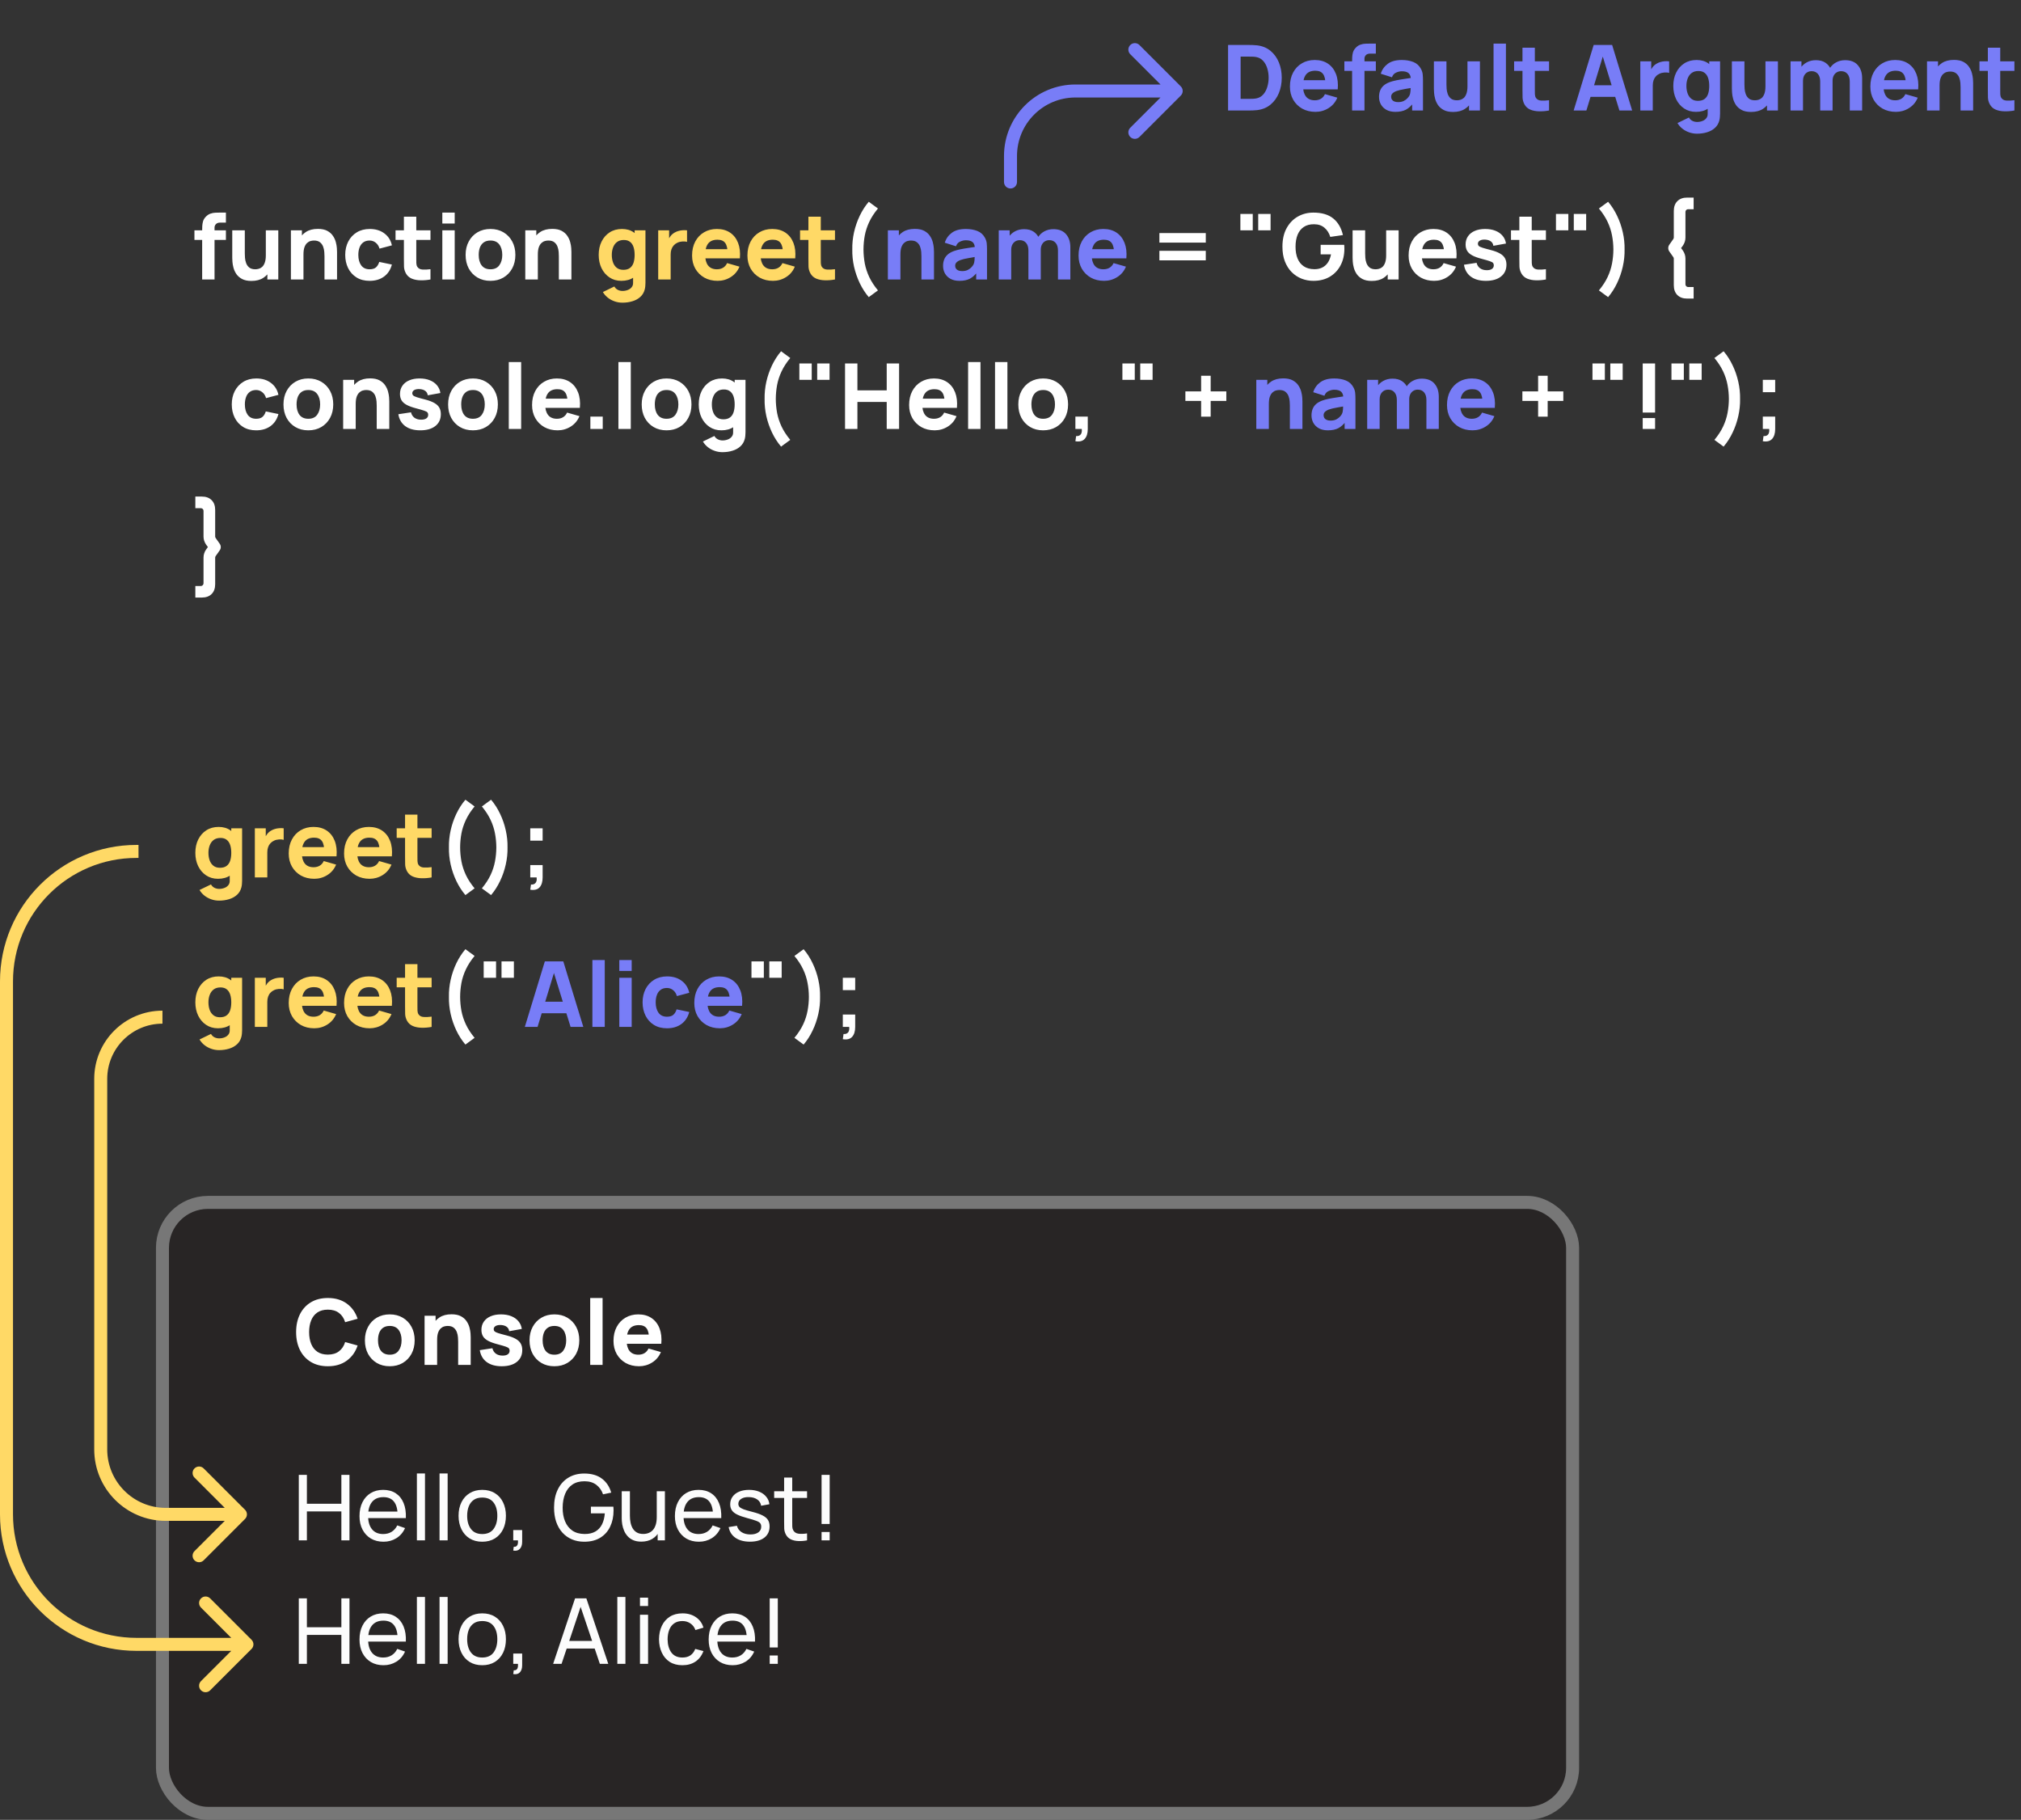 <svg width="311" height="280" viewBox="0 0 311 280" fill="none" xmlns="http://www.w3.org/2000/svg">
<rect x="0" y="0" width="311" height="280" fill="#333333" stroke="none"/>
<path d="M31.11 43V35.468C31.11 35.277 31.115 35.06 31.124 34.817C31.133 34.574 31.171 34.329 31.236 34.082C31.306 33.835 31.432 33.611 31.614 33.41C31.847 33.149 32.099 32.971 32.37 32.878C32.645 32.78 32.911 32.729 33.168 32.724C33.425 32.715 33.644 32.71 33.826 32.71H34.764V34.25H33.896C33.597 34.25 33.376 34.327 33.231 34.481C33.086 34.63 33.014 34.81 33.014 35.02V43H31.11ZM29.92 36.91V35.44H34.764V36.91H29.92ZM38.694 43.224C38.102 43.224 37.619 43.124 37.245 42.923C36.872 42.722 36.58 42.468 36.37 42.16C36.165 41.852 36.018 41.532 35.929 41.201C35.841 40.865 35.787 40.559 35.768 40.284C35.75 40.009 35.74 39.808 35.74 39.682V35.44H37.672V39.01C37.672 39.183 37.682 39.404 37.7 39.675C37.719 39.941 37.777 40.209 37.875 40.48C37.973 40.751 38.132 40.977 38.351 41.159C38.575 41.341 38.89 41.432 39.296 41.432C39.46 41.432 39.635 41.406 39.821 41.355C40.008 41.304 40.183 41.206 40.346 41.061C40.51 40.912 40.643 40.695 40.745 40.41C40.853 40.121 40.906 39.743 40.906 39.276L41.998 39.794C41.998 40.391 41.877 40.951 41.634 41.474C41.392 41.997 41.025 42.419 40.535 42.741C40.05 43.063 39.436 43.224 38.694 43.224ZM41.144 43V40.494H40.906V35.44H42.824V43H41.144ZM49.933 43V39.43C49.933 39.257 49.923 39.038 49.905 38.772C49.886 38.501 49.828 38.231 49.73 37.96C49.632 37.689 49.471 37.463 49.247 37.281C49.027 37.099 48.715 37.008 48.309 37.008C48.145 37.008 47.97 37.034 47.784 37.085C47.597 37.136 47.422 37.237 47.259 37.386C47.095 37.531 46.96 37.745 46.853 38.03C46.75 38.315 46.699 38.693 46.699 39.164L45.607 38.646C45.607 38.049 45.728 37.489 45.971 36.966C46.213 36.443 46.577 36.021 47.063 35.699C47.553 35.377 48.169 35.216 48.911 35.216C49.503 35.216 49.986 35.316 50.36 35.517C50.733 35.718 51.022 35.972 51.228 36.28C51.438 36.588 51.587 36.91 51.676 37.246C51.764 37.577 51.818 37.881 51.837 38.156C51.855 38.431 51.865 38.632 51.865 38.758V43H49.933ZM44.767 43V35.44H46.461V37.946H46.699V43H44.767ZM56.877 43.21C56.093 43.21 55.42 43.035 54.861 42.685C54.3 42.335 53.871 41.859 53.572 41.257C53.274 40.655 53.124 39.976 53.124 39.22C53.124 38.455 53.279 37.771 53.587 37.169C53.899 36.567 54.338 36.093 54.903 35.748C55.467 35.403 56.135 35.23 56.904 35.23C57.796 35.23 58.542 35.456 59.145 35.909C59.751 36.357 60.139 36.971 60.306 37.75L58.403 38.254C58.291 37.862 58.094 37.556 57.815 37.337C57.539 37.118 57.227 37.008 56.877 37.008C56.475 37.008 56.146 37.106 55.889 37.302C55.633 37.493 55.444 37.757 55.322 38.093C55.201 38.424 55.141 38.8 55.141 39.22C55.141 39.878 55.285 40.412 55.575 40.823C55.868 41.229 56.303 41.432 56.877 41.432C57.306 41.432 57.633 41.334 57.856 41.138C58.081 40.942 58.248 40.662 58.361 40.298L60.306 40.704C60.092 41.507 59.686 42.125 59.089 42.559C58.491 42.993 57.754 43.21 56.877 43.21ZM66.243 43C65.72 43.098 65.207 43.14 64.703 43.126C64.203 43.117 63.755 43.03 63.359 42.867C62.967 42.699 62.668 42.431 62.463 42.062C62.276 41.717 62.178 41.367 62.169 41.012C62.159 40.653 62.155 40.247 62.155 39.794V33.34H64.059V39.682C64.059 39.976 64.061 40.242 64.066 40.48C64.075 40.713 64.124 40.9 64.213 41.04C64.381 41.306 64.649 41.451 65.018 41.474C65.386 41.497 65.795 41.479 66.243 41.418V43ZM60.867 36.91V35.44H66.243V36.91H60.867ZM68.067 34.39V32.71H69.971V34.39H68.067ZM68.067 43V35.44H69.971V43H68.067ZM75.472 43.21C74.711 43.21 74.044 43.04 73.47 42.699C72.896 42.358 72.448 41.889 72.126 41.292C71.808 40.69 71.65 39.999 71.65 39.22C71.65 38.431 71.813 37.738 72.14 37.141C72.466 36.539 72.917 36.07 73.491 35.734C74.065 35.398 74.725 35.23 75.472 35.23C76.233 35.23 76.9 35.4 77.474 35.741C78.052 36.082 78.503 36.553 78.825 37.155C79.147 37.752 79.308 38.441 79.308 39.22C79.308 40.004 79.144 40.697 78.818 41.299C78.496 41.896 78.046 42.365 77.467 42.706C76.893 43.042 76.228 43.21 75.472 43.21ZM75.472 41.432C76.083 41.432 76.538 41.227 76.837 40.816C77.14 40.401 77.292 39.869 77.292 39.22C77.292 38.548 77.138 38.011 76.83 37.61C76.526 37.209 76.074 37.008 75.472 37.008C75.056 37.008 74.716 37.101 74.45 37.288C74.184 37.475 73.986 37.734 73.855 38.065C73.729 38.396 73.666 38.781 73.666 39.22C73.666 39.897 73.817 40.436 74.121 40.837C74.429 41.234 74.879 41.432 75.472 41.432ZM85.999 43V39.43C85.999 39.257 85.99 39.038 85.971 38.772C85.953 38.501 85.894 38.231 85.796 37.96C85.698 37.689 85.537 37.463 85.313 37.281C85.094 37.099 84.781 37.008 84.375 37.008C84.212 37.008 84.037 37.034 83.85 37.085C83.663 37.136 83.489 37.237 83.325 37.386C83.162 37.531 83.026 37.745 82.919 38.03C82.817 38.315 82.765 38.693 82.765 39.164L81.673 38.646C81.673 38.049 81.794 37.489 82.037 36.966C82.28 36.443 82.644 36.021 83.129 35.699C83.619 35.377 84.235 35.216 84.977 35.216C85.57 35.216 86.053 35.316 86.426 35.517C86.799 35.718 87.089 35.972 87.294 36.28C87.504 36.588 87.653 36.91 87.742 37.246C87.831 37.577 87.885 37.881 87.903 38.156C87.922 38.431 87.931 38.632 87.931 38.758V43H85.999ZM80.833 43V35.44H82.527V37.946H82.765V43H80.833ZM133.689 45.716C133.148 45.081 132.684 44.36 132.296 43.553C131.914 42.746 131.622 41.901 131.421 41.019C131.225 40.132 131.137 39.253 131.155 38.38C131.137 37.507 131.225 36.628 131.421 35.741C131.622 34.854 131.914 34.01 132.296 33.207C132.684 32.4 133.148 31.679 133.689 31.044L135.103 32.08C134.534 32.766 134.088 33.452 133.766 34.138C133.444 34.819 133.216 35.512 133.08 36.217C132.95 36.917 132.882 37.638 132.877 38.38C132.882 39.122 132.95 39.845 133.08 40.55C133.216 41.25 133.444 41.943 133.766 42.629C134.088 43.31 134.534 43.994 135.103 44.68L133.689 45.716ZM178.412 37.33V35.86H185.552V37.33H178.412ZM178.412 40.06V38.59H185.552V40.06H178.412ZM190.875 35.44V32.92H192.779V35.44H190.875ZM193.619 35.44V32.92H195.523V35.44H193.619ZM202.106 43.21C201.471 43.21 200.867 43.098 200.293 42.874C199.719 42.645 199.21 42.309 198.767 41.866C198.328 41.423 197.98 40.874 197.724 40.221C197.472 39.568 197.346 38.814 197.346 37.96C197.346 36.845 197.558 35.897 197.983 35.118C198.412 34.334 198.986 33.737 199.705 33.326C200.428 32.915 201.228 32.71 202.106 32.71C203.403 32.71 204.423 33.011 205.165 33.613C205.907 34.215 206.404 35.067 206.656 36.168L204.71 36.448C204.528 35.86 204.229 35.391 203.814 35.041C203.403 34.686 202.876 34.507 202.232 34.502C201.592 34.493 201.06 34.63 200.636 34.915C200.211 35.2 199.891 35.603 199.677 36.126C199.467 36.649 199.362 37.26 199.362 37.96C199.362 38.66 199.467 39.267 199.677 39.78C199.891 40.293 200.211 40.692 200.636 40.977C201.06 41.262 201.592 41.409 202.232 41.418C202.666 41.427 203.058 41.353 203.408 41.194C203.762 41.035 204.061 40.786 204.304 40.445C204.546 40.104 204.719 39.668 204.822 39.136H203.226V37.666H206.852C206.861 37.727 206.868 37.834 206.873 37.988C206.877 38.142 206.88 38.231 206.88 38.254C206.88 39.22 206.684 40.076 206.292 40.823C205.9 41.57 205.347 42.155 204.633 42.58C203.919 43 203.076 43.21 202.106 43.21ZM211.097 43.224C210.504 43.224 210.021 43.124 209.648 42.923C209.274 42.722 208.983 42.468 208.773 42.16C208.567 41.852 208.42 41.532 208.332 41.201C208.243 40.865 208.189 40.559 208.171 40.284C208.152 40.009 208.143 39.808 208.143 39.682V35.44H210.075V39.01C210.075 39.183 210.084 39.404 210.103 39.675C210.121 39.941 210.18 40.209 210.278 40.48C210.376 40.751 210.534 40.977 210.754 41.159C210.978 41.341 211.293 41.432 211.699 41.432C211.862 41.432 212.037 41.406 212.224 41.355C212.41 41.304 212.585 41.206 212.749 41.061C212.912 40.912 213.045 40.695 213.148 40.41C213.255 40.121 213.309 39.743 213.309 39.276L214.401 39.794C214.401 40.391 214.279 40.951 214.037 41.474C213.794 41.997 213.428 42.419 212.938 42.741C212.452 43.063 211.839 43.224 211.097 43.224ZM213.547 43V40.494H213.309V35.44H215.227V43H213.547ZM220.697 43.21C219.922 43.21 219.239 43.044 218.646 42.713C218.058 42.377 217.596 41.917 217.26 41.334C216.929 40.746 216.763 40.074 216.763 39.318C216.763 38.492 216.926 37.773 217.253 37.162C217.58 36.551 218.03 36.077 218.604 35.741C219.178 35.4 219.838 35.23 220.585 35.23C221.378 35.23 222.053 35.417 222.608 35.79C223.163 36.163 223.574 36.688 223.84 37.365C224.106 38.042 224.199 38.837 224.12 39.752H222.237V39.052C222.237 38.282 222.113 37.729 221.866 37.393C221.623 37.052 221.224 36.882 220.669 36.882C220.02 36.882 219.542 37.08 219.234 37.477C218.931 37.869 218.779 38.45 218.779 39.22C218.779 39.925 218.931 40.471 219.234 40.858C219.542 41.241 219.992 41.432 220.585 41.432C220.958 41.432 221.278 41.35 221.544 41.187C221.81 41.024 222.013 40.788 222.153 40.48L224.057 41.026C223.772 41.717 223.322 42.253 222.706 42.636C222.095 43.019 221.425 43.21 220.697 43.21ZM218.191 39.752V38.338H223.203V39.752H218.191ZM228.655 43.21C227.703 43.21 226.933 42.995 226.345 42.566C225.761 42.132 225.407 41.521 225.281 40.732L227.227 40.438C227.306 40.793 227.481 41.07 227.752 41.271C228.027 41.472 228.375 41.572 228.795 41.572C229.14 41.572 229.406 41.507 229.593 41.376C229.779 41.241 229.873 41.054 229.873 40.816C229.873 40.667 229.835 40.548 229.761 40.459C229.686 40.366 229.518 40.275 229.257 40.186C229 40.097 228.599 39.981 228.053 39.836C227.437 39.677 226.944 39.5 226.576 39.304C226.207 39.108 225.941 38.875 225.778 38.604C225.614 38.329 225.533 37.997 225.533 37.61C225.533 37.125 225.656 36.705 225.904 36.35C226.151 35.991 226.499 35.715 226.947 35.524C227.399 35.328 227.931 35.23 228.543 35.23C229.135 35.23 229.66 35.321 230.118 35.503C230.575 35.685 230.944 35.944 231.224 36.28C231.508 36.616 231.683 37.013 231.749 37.47L229.803 37.82C229.77 37.54 229.649 37.318 229.439 37.155C229.229 36.992 228.944 36.896 228.585 36.868C228.235 36.845 227.952 36.891 227.738 37.008C227.528 37.125 227.423 37.293 227.423 37.512C227.423 37.643 227.467 37.752 227.556 37.841C227.649 37.93 227.838 38.021 228.123 38.114C228.412 38.207 228.851 38.329 229.439 38.478C230.013 38.627 230.472 38.802 230.818 39.003C231.168 39.199 231.422 39.437 231.581 39.717C231.739 39.992 231.819 40.326 231.819 40.718C231.819 41.493 231.539 42.102 230.979 42.545C230.419 42.988 229.644 43.21 228.655 43.21ZM237.893 43C237.37 43.098 236.857 43.14 236.353 43.126C235.854 43.117 235.406 43.03 235.009 42.867C234.617 42.699 234.318 42.431 234.113 42.062C233.926 41.717 233.828 41.367 233.819 41.012C233.81 40.653 233.805 40.247 233.805 39.794V33.34H235.709V39.682C235.709 39.976 235.711 40.242 235.716 40.48C235.725 40.713 235.774 40.9 235.863 41.04C236.031 41.306 236.299 41.451 236.668 41.474C237.037 41.497 237.445 41.479 237.893 41.418V43ZM232.517 36.91V35.44H237.893V36.91H232.517ZM239.438 35.44V32.92H241.342V35.44H239.438ZM242.182 35.44V32.92H244.086V35.44H242.182ZM247.462 45.716L246.048 44.68C246.618 43.994 247.063 43.31 247.385 42.629C247.707 41.943 247.934 41.25 248.064 40.55C248.2 39.845 248.27 39.122 248.274 38.38C248.27 37.638 248.2 36.917 248.064 36.217C247.934 35.512 247.707 34.819 247.385 34.138C247.063 33.452 246.618 32.766 246.048 32.08L247.462 31.044C248.004 31.679 248.466 32.4 248.848 33.207C249.236 34.01 249.527 34.854 249.723 35.741C249.924 36.628 250.015 37.507 249.996 38.38C250.015 39.253 249.924 40.132 249.723 41.019C249.527 41.901 249.236 42.746 248.848 43.553C248.466 44.36 248.004 45.081 247.462 45.716ZM259.63 45.94C258.986 45.94 258.482 45.758 258.118 45.394C257.754 45.03 257.572 44.526 257.572 43.882V39.794C257.572 39.705 257.548 39.631 257.502 39.57L256.872 38.674C256.769 38.52 256.718 38.352 256.718 38.17C256.718 37.988 256.769 37.82 256.872 37.666L257.502 36.77C257.548 36.691 257.572 36.616 257.572 36.546V32.458C257.572 31.819 257.754 31.317 258.118 30.953C258.482 30.584 258.986 30.4 259.63 30.4H260.624V32.192H259.77C259.658 32.192 259.562 32.232 259.483 32.311C259.403 32.39 259.364 32.486 259.364 32.598V36.546C259.364 37.003 259.228 37.423 258.958 37.806L258.692 38.17L258.958 38.534C259.228 38.917 259.364 39.337 259.364 39.794V43.742C259.364 43.859 259.403 43.957 259.483 44.036C259.562 44.12 259.658 44.162 259.77 44.162H260.624V45.94H259.63ZM39.417 66.21C38.633 66.21 37.962 66.035 37.401 65.685C36.842 65.335 36.412 64.859 36.114 64.257C35.815 63.655 35.666 62.976 35.666 62.22C35.666 61.455 35.819 60.771 36.127 60.169C36.44 59.567 36.879 59.093 37.444 58.748C38.008 58.403 38.675 58.23 39.446 58.23C40.337 58.23 41.084 58.456 41.685 58.909C42.292 59.357 42.679 59.971 42.847 60.75L40.944 61.254C40.831 60.862 40.636 60.556 40.355 60.337C40.08 60.118 39.767 60.008 39.417 60.008C39.016 60.008 38.687 60.106 38.431 60.302C38.174 60.493 37.985 60.757 37.864 61.093C37.742 61.424 37.681 61.8 37.681 62.22C37.681 62.878 37.826 63.412 38.115 63.823C38.41 64.229 38.843 64.432 39.417 64.432C39.847 64.432 40.173 64.334 40.398 64.138C40.621 63.942 40.789 63.662 40.901 63.298L42.847 63.704C42.633 64.507 42.227 65.125 41.63 65.559C41.032 65.993 40.295 66.21 39.417 66.21ZM47.444 66.21C46.684 66.21 46.017 66.04 45.443 65.699C44.868 65.358 44.42 64.889 44.099 64.292C43.781 63.69 43.623 62.999 43.623 62.22C43.623 61.431 43.786 60.738 44.112 60.141C44.439 59.539 44.889 59.07 45.464 58.734C46.038 58.398 46.698 58.23 47.444 58.23C48.205 58.23 48.873 58.4 49.447 58.741C50.025 59.082 50.475 59.553 50.797 60.155C51.12 60.752 51.281 61.441 51.281 62.22C51.281 63.004 51.117 63.697 50.791 64.299C50.468 64.896 50.018 65.365 49.44 65.706C48.865 66.042 48.2 66.21 47.444 66.21ZM47.444 64.432C48.056 64.432 48.511 64.227 48.809 63.816C49.113 63.401 49.264 62.869 49.264 62.22C49.264 61.548 49.111 61.011 48.803 60.61C48.499 60.209 48.047 60.008 47.444 60.008C47.029 60.008 46.688 60.101 46.422 60.288C46.157 60.475 45.958 60.734 45.828 61.065C45.702 61.396 45.639 61.781 45.639 62.22C45.639 62.897 45.79 63.436 46.093 63.837C46.401 64.234 46.852 64.432 47.444 64.432ZM57.972 66V62.43C57.972 62.257 57.962 62.038 57.944 61.772C57.925 61.501 57.867 61.231 57.769 60.96C57.671 60.689 57.51 60.463 57.286 60.281C57.066 60.099 56.754 60.008 56.348 60.008C56.184 60.008 56.01 60.034 55.823 60.085C55.636 60.136 55.461 60.237 55.298 60.386C55.135 60.531 54.999 60.745 54.892 61.03C54.789 61.315 54.738 61.693 54.738 62.164L53.646 61.646C53.646 61.049 53.767 60.489 54.01 59.966C54.252 59.443 54.617 59.021 55.102 58.699C55.592 58.377 56.208 58.216 56.95 58.216C57.542 58.216 58.026 58.316 58.399 58.517C58.772 58.718 59.062 58.972 59.267 59.28C59.477 59.588 59.626 59.91 59.715 60.246C59.803 60.577 59.857 60.881 59.876 61.156C59.895 61.431 59.904 61.632 59.904 61.758V66H57.972ZM52.806 66V58.44H54.5V60.946H54.738V66H52.806ZM64.674 66.21C63.722 66.21 62.952 65.995 62.364 65.566C61.781 65.132 61.426 64.521 61.3 63.732L63.246 63.438C63.326 63.793 63.501 64.07 63.771 64.271C64.047 64.472 64.394 64.572 64.814 64.572C65.16 64.572 65.426 64.507 65.612 64.376C65.799 64.241 65.892 64.054 65.892 63.816C65.892 63.667 65.855 63.548 65.78 63.459C65.706 63.366 65.538 63.275 65.276 63.186C65.02 63.097 64.618 62.981 64.072 62.836C63.456 62.677 62.964 62.5 62.595 62.304C62.227 62.108 61.961 61.875 61.797 61.604C61.634 61.329 61.552 60.997 61.552 60.61C61.552 60.125 61.676 59.705 61.923 59.35C62.171 58.991 62.518 58.715 62.966 58.524C63.419 58.328 63.951 58.23 64.562 58.23C65.155 58.23 65.68 58.321 66.137 58.503C66.595 58.685 66.963 58.944 67.243 59.28C67.528 59.616 67.703 60.013 67.768 60.47L65.822 60.82C65.79 60.54 65.668 60.318 65.458 60.155C65.248 59.992 64.964 59.896 64.604 59.868C64.254 59.845 63.972 59.891 63.757 60.008C63.547 60.125 63.442 60.293 63.442 60.512C63.442 60.643 63.487 60.752 63.575 60.841C63.669 60.93 63.858 61.021 64.142 61.114C64.432 61.207 64.87 61.329 65.458 61.478C66.032 61.627 66.492 61.802 66.837 62.003C67.187 62.199 67.442 62.437 67.6 62.717C67.759 62.992 67.838 63.326 67.838 63.718C67.838 64.493 67.558 65.102 66.998 65.545C66.438 65.988 65.664 66.21 64.674 66.21ZM72.778 66.21C72.018 66.21 71.35 66.04 70.776 65.699C70.203 65.358 69.754 64.889 69.433 64.292C69.115 63.69 68.957 62.999 68.957 62.22C68.957 61.431 69.12 60.738 69.447 60.141C69.773 59.539 70.224 59.07 70.797 58.734C71.371 58.398 72.032 58.23 72.778 58.23C73.539 58.23 74.207 58.4 74.781 58.741C75.359 59.082 75.809 59.553 76.132 60.155C76.454 60.752 76.615 61.441 76.615 62.22C76.615 63.004 76.451 63.697 76.124 64.299C75.802 64.896 75.352 65.365 74.773 65.706C74.2 66.042 73.534 66.21 72.778 66.21ZM72.778 64.432C73.39 64.432 73.845 64.227 74.144 63.816C74.447 63.401 74.599 62.869 74.599 62.22C74.599 61.548 74.445 61.011 74.136 60.61C73.833 60.209 73.38 60.008 72.778 60.008C72.363 60.008 72.022 60.101 71.757 60.288C71.49 60.475 71.292 60.734 71.162 61.065C71.035 61.396 70.972 61.781 70.972 62.22C70.972 62.897 71.124 63.436 71.427 63.837C71.736 64.234 72.186 64.432 72.778 64.432ZM78.294 66V55.71H80.198V66H78.294ZM85.81 66.21C85.036 66.21 84.352 66.044 83.759 65.713C83.171 65.377 82.709 64.917 82.373 64.334C82.042 63.746 81.876 63.074 81.876 62.318C81.876 61.492 82.04 60.773 82.366 60.162C82.693 59.551 83.143 59.077 83.717 58.741C84.291 58.4 84.952 58.23 85.698 58.23C86.492 58.23 87.166 58.417 87.721 58.79C88.277 59.163 88.687 59.688 88.953 60.365C89.219 61.042 89.313 61.837 89.233 62.752H87.35V62.052C87.35 61.282 87.227 60.729 86.979 60.393C86.737 60.052 86.338 59.882 85.782 59.882C85.134 59.882 84.655 60.08 84.347 60.477C84.044 60.869 83.892 61.45 83.892 62.22C83.892 62.925 84.044 63.471 84.347 63.858C84.655 64.241 85.106 64.432 85.698 64.432C86.072 64.432 86.391 64.35 86.657 64.187C86.923 64.024 87.126 63.788 87.266 63.48L89.17 64.026C88.886 64.717 88.435 65.253 87.819 65.636C87.208 66.019 86.538 66.21 85.81 66.21ZM83.304 62.752V61.338H88.316V62.752H83.304ZM90.849 66V64.096H92.752V66H90.849ZM95.165 66V55.71H97.069V66H95.165ZM102.57 66.21C101.809 66.21 101.142 66.04 100.568 65.699C99.993 65.358 99.546 64.889 99.224 64.292C98.906 63.69 98.748 62.999 98.748 62.22C98.748 61.431 98.911 60.738 99.237 60.141C99.564 59.539 100.015 59.07 100.589 58.734C101.163 58.398 101.823 58.23 102.57 58.23C103.33 58.23 103.998 58.4 104.572 58.741C105.15 59.082 105.601 59.553 105.923 60.155C106.245 60.752 106.406 61.441 106.406 62.22C106.406 63.004 106.242 63.697 105.916 64.299C105.594 64.896 105.143 65.365 104.565 65.706C103.991 66.042 103.326 66.21 102.57 66.21ZM102.57 64.432C103.181 64.432 103.636 64.227 103.935 63.816C104.238 63.401 104.39 62.869 104.39 62.22C104.39 61.548 104.236 61.011 103.928 60.61C103.624 60.209 103.172 60.008 102.57 60.008C102.154 60.008 101.814 60.101 101.548 60.288C101.282 60.475 101.083 60.734 100.953 61.065C100.827 61.396 100.764 61.781 100.764 62.22C100.764 62.897 100.915 63.436 101.219 63.837C101.527 64.234 101.977 64.432 102.57 64.432ZM111.179 69.57C110.75 69.57 110.341 69.5 109.954 69.36C109.567 69.225 109.219 69.033 108.911 68.786C108.608 68.543 108.36 68.259 108.169 67.932L109.933 67.078C110.054 67.302 110.227 67.472 110.451 67.589C110.68 67.706 110.927 67.764 111.193 67.764C111.478 67.764 111.746 67.715 111.998 67.617C112.25 67.524 112.451 67.381 112.6 67.19C112.754 67.003 112.826 66.77 112.817 66.49V64.292H113.055V58.44H114.721V66.518C114.721 66.705 114.712 66.88 114.693 67.043C114.679 67.211 114.651 67.377 114.609 67.54C114.488 68.002 114.261 68.382 113.93 68.681C113.603 68.98 113.202 69.201 112.726 69.346C112.25 69.495 111.734 69.57 111.179 69.57ZM111.011 66.21C110.316 66.21 109.707 66.035 109.184 65.685C108.661 65.335 108.253 64.859 107.959 64.257C107.67 63.655 107.525 62.976 107.525 62.22C107.525 61.45 107.672 60.766 107.966 60.169C108.265 59.567 108.682 59.093 109.219 58.748C109.756 58.403 110.386 58.23 111.109 58.23C111.828 58.23 112.432 58.405 112.922 58.755C113.412 59.105 113.783 59.581 114.035 60.183C114.287 60.785 114.413 61.464 114.413 62.22C114.413 62.976 114.285 63.655 114.028 64.257C113.776 64.859 113.398 65.335 112.894 65.685C112.39 66.035 111.762 66.21 111.011 66.21ZM111.319 64.516C111.744 64.516 112.082 64.42 112.334 64.229C112.591 64.038 112.775 63.769 112.887 63.424C112.999 63.079 113.055 62.677 113.055 62.22C113.055 61.763 112.999 61.361 112.887 61.016C112.775 60.671 112.595 60.402 112.348 60.211C112.105 60.02 111.786 59.924 111.389 59.924C110.964 59.924 110.614 60.029 110.339 60.239C110.068 60.444 109.868 60.722 109.737 61.072C109.606 61.417 109.541 61.8 109.541 62.22C109.541 62.645 109.604 63.032 109.73 63.382C109.856 63.727 110.05 64.003 110.311 64.208C110.572 64.413 110.908 64.516 111.319 64.516ZM120.195 68.716C119.654 68.081 119.19 67.36 118.802 66.553C118.42 65.746 118.128 64.901 117.927 64.019C117.731 63.132 117.643 62.253 117.661 61.38C117.643 60.507 117.731 59.628 117.927 58.741C118.128 57.854 118.42 57.01 118.802 56.207C119.19 55.4 119.654 54.679 120.195 54.044L121.609 55.08C121.04 55.766 120.594 56.452 120.272 57.138C119.95 57.819 119.722 58.512 119.586 59.217C119.456 59.917 119.388 60.638 119.383 61.38C119.388 62.122 119.456 62.845 119.586 63.55C119.722 64.25 119.95 64.943 120.272 65.629C120.594 66.31 121.04 66.994 121.609 67.68L120.195 68.716ZM123.008 58.44V55.92H124.912V58.44H123.008ZM125.752 58.44V55.92H127.656V58.44H125.752ZM130.039 66V55.92H131.943V60.064H136.451V55.92H138.355V66H136.451V61.842H131.943V66H130.039ZM143.834 66.21C143.059 66.21 142.376 66.044 141.783 65.713C141.195 65.377 140.733 64.917 140.397 64.334C140.066 63.746 139.9 63.074 139.9 62.318C139.9 61.492 140.063 60.773 140.39 60.162C140.717 59.551 141.167 59.077 141.741 58.741C142.315 58.4 142.975 58.23 143.722 58.23C144.515 58.23 145.19 58.417 145.745 58.79C146.3 59.163 146.711 59.688 146.977 60.365C147.243 61.042 147.336 61.837 147.257 62.752H145.374V62.052C145.374 61.282 145.25 60.729 145.003 60.393C144.76 60.052 144.361 59.882 143.806 59.882C143.157 59.882 142.679 60.08 142.371 60.477C142.068 60.869 141.916 61.45 141.916 62.22C141.916 62.925 142.068 63.471 142.371 63.858C142.679 64.241 143.129 64.432 143.722 64.432C144.095 64.432 144.415 64.35 144.681 64.187C144.947 64.024 145.15 63.788 145.29 63.48L147.194 64.026C146.909 64.717 146.459 65.253 145.843 65.636C145.232 66.019 144.562 66.21 143.834 66.21ZM141.328 62.752V61.338H146.34V62.752H141.328ZM148.977 66V55.71H150.881V66H148.977ZM153.12 66V55.71H155.024V66H153.12ZM160.525 66.21C159.764 66.21 159.097 66.04 158.523 65.699C157.949 65.358 157.501 64.889 157.179 64.292C156.861 63.69 156.703 62.999 156.703 62.22C156.703 61.431 156.866 60.738 157.193 60.141C157.519 59.539 157.97 59.07 158.544 58.734C159.118 58.398 159.778 58.23 160.525 58.23C161.285 58.23 161.953 58.4 162.527 58.741C163.105 59.082 163.556 59.553 163.878 60.155C164.2 60.752 164.361 61.441 164.361 62.22C164.361 63.004 164.197 63.697 163.871 64.299C163.549 64.896 163.098 65.365 162.52 65.706C161.946 66.042 161.281 66.21 160.525 66.21ZM160.525 64.432C161.136 64.432 161.591 64.227 161.89 63.816C162.193 63.401 162.345 62.869 162.345 62.22C162.345 61.548 162.191 61.011 161.883 60.61C161.579 60.209 161.127 60.008 160.525 60.008C160.109 60.008 159.769 60.101 159.503 60.288C159.237 60.475 159.038 60.734 158.908 61.065C158.782 61.396 158.719 61.781 158.719 62.22C158.719 62.897 158.87 63.436 159.174 63.837C159.482 64.234 159.932 64.432 160.525 64.432ZM165.486 67.89L165.598 67.092C165.822 67.111 166.004 67.073 166.144 66.98C166.284 66.891 166.38 66.761 166.431 66.588C166.487 66.42 166.499 66.224 166.466 66H165.486V64.096H167.39V66C167.39 66.672 167.234 67.181 166.921 67.526C166.609 67.871 166.13 67.993 165.486 67.89ZM172.719 58.44V55.92H174.623V58.44H172.719ZM175.463 58.44V55.92H177.367V58.44H175.463ZM184.834 64.11V61.688H182.412V60.218H184.834V57.81H186.304V60.218H188.712V61.688H186.304V64.11H184.834ZM236.692 64.11V61.688H234.27V60.218H236.692V57.81H238.162V60.218H240.57V61.688H238.162V64.11H236.692ZM245.057 58.44V55.92H246.961V58.44H245.057ZM247.801 58.44V55.92H249.705V58.44H247.801ZM252.787 66V64.32H254.691V66H252.787ZM252.787 63.48V55.92H254.691V63.48H252.787ZM257.211 58.44V55.92H259.115V58.44H257.211ZM259.955 58.44V55.92H261.859V58.44H259.955ZM265.236 68.716L263.822 67.68C264.391 66.994 264.837 66.31 265.159 65.629C265.481 64.943 265.707 64.25 265.838 63.55C265.973 62.845 266.043 62.122 266.048 61.38C266.043 60.638 265.973 59.917 265.838 59.217C265.707 58.512 265.481 57.819 265.159 57.138C264.837 56.452 264.391 55.766 263.822 55.08L265.236 54.044C265.777 54.679 266.239 55.4 266.622 56.207C267.009 57.01 267.301 57.854 267.497 58.741C267.697 59.628 267.788 60.507 267.77 61.38C267.788 62.253 267.697 63.132 267.497 64.019C267.301 64.901 267.009 65.746 266.622 66.553C266.239 67.36 265.777 68.081 265.236 68.716ZM271.269 67.89L271.381 67.092C271.605 67.111 271.787 67.073 271.927 66.98C272.067 66.891 272.162 66.761 272.214 66.588C272.27 66.42 272.281 66.224 272.249 66H271.269V64.096H273.173V66C273.173 66.672 273.016 67.181 272.704 67.526C272.391 67.871 271.913 67.993 271.269 67.89ZM271.269 60.344V58.44H273.173V60.344H271.269ZM31.054 91.94H30.06V90.162H30.914C31.026 90.162 31.122 90.12 31.201 90.036C31.28 89.957 31.32 89.859 31.32 89.742V85.794C31.32 85.337 31.455 84.917 31.726 84.534L31.992 84.17L31.726 83.806C31.455 83.423 31.32 83.003 31.32 82.546V78.598C31.32 78.486 31.28 78.39 31.201 78.311C31.122 78.232 31.026 78.192 30.914 78.192H30.06V76.4H31.054C31.698 76.4 32.202 76.584 32.566 76.953C32.93 77.317 33.112 77.819 33.112 78.458V82.546C33.112 82.616 33.135 82.691 33.182 82.77L33.812 83.666C33.919 83.82 33.973 83.988 33.973 84.17C33.973 84.352 33.919 84.52 33.812 84.674L33.182 85.57C33.135 85.631 33.112 85.705 33.112 85.794V89.882C33.112 90.526 32.93 91.03 32.566 91.394C32.202 91.758 31.698 91.94 31.054 91.94ZM71.619 137.716C71.078 137.081 70.613 136.36 70.226 135.553C69.843 134.746 69.552 133.901 69.351 133.019C69.155 132.132 69.066 131.253 69.085 130.38C69.066 129.507 69.155 128.628 69.351 127.741C69.552 126.854 69.843 126.01 70.226 125.207C70.613 124.4 71.078 123.679 71.619 123.044L73.033 124.08C72.464 124.766 72.018 125.452 71.696 126.138C71.374 126.819 71.145 127.512 71.01 128.217C70.879 128.917 70.812 129.638 70.807 130.38C70.812 131.122 70.879 131.845 71.01 132.55C71.145 133.25 71.374 133.943 71.696 134.629C72.018 135.31 72.464 135.994 73.033 136.68L71.619 137.716ZM75.566 137.716L74.152 136.68C74.721 135.994 75.167 135.31 75.489 134.629C75.811 133.943 76.037 133.25 76.168 132.55C76.303 131.845 76.373 131.122 76.378 130.38C76.373 129.638 76.303 128.917 76.168 128.217C76.037 127.512 75.811 126.819 75.489 126.138C75.167 125.452 74.721 124.766 74.152 124.08L75.566 123.044C76.107 123.679 76.569 124.4 76.952 125.207C77.339 126.01 77.631 126.854 77.827 127.741C78.028 128.628 78.118 129.507 78.1 130.38C78.118 131.253 78.028 132.132 77.827 133.019C77.631 133.901 77.339 134.746 76.952 135.553C76.569 136.36 76.107 137.081 75.566 137.716ZM81.599 136.89L81.711 136.092C81.935 136.111 82.117 136.073 82.257 135.98C82.397 135.891 82.492 135.761 82.544 135.588C82.6 135.42 82.611 135.224 82.579 135H81.599V133.096H83.503V135C83.503 135.672 83.346 136.181 83.034 136.526C82.721 136.871 82.243 136.993 81.599 136.89ZM81.599 129.344V127.44H83.503V129.344H81.599ZM71.619 160.716C71.078 160.081 70.613 159.36 70.226 158.553C69.843 157.746 69.552 156.901 69.351 156.019C69.155 155.132 69.066 154.253 69.085 153.38C69.066 152.507 69.155 151.628 69.351 150.741C69.552 149.854 69.843 149.01 70.226 148.207C70.613 147.4 71.078 146.679 71.619 146.044L73.033 147.08C72.464 147.766 72.018 148.452 71.696 149.138C71.374 149.819 71.145 150.512 71.01 151.217C70.879 151.917 70.812 152.638 70.807 153.38C70.812 154.122 70.879 154.845 71.01 155.55C71.145 156.25 71.374 156.943 71.696 157.629C72.018 158.31 72.464 158.994 73.033 159.68L71.619 160.716ZM74.432 150.44V147.92H76.336V150.44H74.432ZM77.176 150.44V147.92H79.08V150.44H77.176ZM115.639 150.44V147.92H117.543V150.44H115.639ZM118.383 150.44V147.92H120.287V150.44H118.383ZM123.663 160.716L122.249 159.68C122.819 158.994 123.264 158.31 123.586 157.629C123.908 156.943 124.135 156.25 124.265 155.55C124.401 154.845 124.471 154.122 124.475 153.38C124.471 152.638 124.401 151.917 124.265 151.217C124.135 150.512 123.908 149.819 123.586 149.138C123.264 148.452 122.819 147.766 122.249 147.08L123.663 146.044C124.205 146.679 124.667 147.4 125.049 148.207C125.437 149.01 125.728 149.854 125.924 150.741C126.125 151.628 126.216 152.507 126.197 153.38C126.216 154.253 126.125 155.132 125.924 156.019C125.728 156.901 125.437 157.746 125.049 158.553C124.667 159.36 124.205 160.081 123.663 160.716ZM129.696 159.89L129.808 159.092C130.032 159.111 130.214 159.073 130.354 158.98C130.494 158.891 130.59 158.761 130.641 158.588C130.697 158.42 130.709 158.224 130.676 158H129.696V156.096H131.6V158C131.6 158.672 131.444 159.181 131.131 159.526C130.819 159.871 130.34 159.993 129.696 159.89ZM129.696 152.344V150.44H131.6V152.344H129.696Z" fill="white"/>
<path d="M95.784 46.57C95.355 46.57 94.947 46.5 94.559 46.36C94.172 46.225 93.824 46.033 93.516 45.786C93.213 45.543 92.966 45.259 92.774 44.932L94.538 44.078C94.66 44.302 94.832 44.472 95.056 44.589C95.285 44.706 95.532 44.764 95.798 44.764C96.083 44.764 96.351 44.715 96.603 44.617C96.855 44.524 97.056 44.381 97.205 44.19C97.359 44.003 97.432 43.77 97.422 43.49V41.292H97.66V35.44H99.326V43.518C99.326 43.705 99.317 43.88 99.298 44.043C99.284 44.211 99.256 44.377 99.214 44.54C99.093 45.002 98.867 45.382 98.535 45.681C98.209 45.98 97.807 46.201 97.331 46.346C96.855 46.495 96.34 46.57 95.784 46.57ZM95.616 43.21C94.921 43.21 94.312 43.035 93.789 42.685C93.267 42.335 92.858 41.859 92.564 41.257C92.275 40.655 92.13 39.976 92.13 39.22C92.13 38.45 92.277 37.766 92.571 37.169C92.87 36.567 93.288 36.093 93.824 35.748C94.361 35.403 94.991 35.23 95.714 35.23C96.433 35.23 97.037 35.405 97.527 35.755C98.017 36.105 98.388 36.581 98.64 37.183C98.892 37.785 99.018 38.464 99.018 39.22C99.018 39.976 98.89 40.655 98.633 41.257C98.381 41.859 98.003 42.335 97.499 42.685C96.995 43.035 96.368 43.21 95.616 43.21ZM95.924 41.516C96.349 41.516 96.687 41.42 96.939 41.229C97.196 41.038 97.38 40.769 97.492 40.424C97.604 40.079 97.66 39.677 97.66 39.22C97.66 38.763 97.604 38.361 97.492 38.016C97.38 37.671 97.201 37.402 96.953 37.211C96.711 37.02 96.391 36.924 95.994 36.924C95.57 36.924 95.22 37.029 94.944 37.239C94.674 37.444 94.473 37.722 94.342 38.072C94.212 38.417 94.146 38.8 94.146 39.22C94.146 39.645 94.209 40.032 94.335 40.382C94.461 40.727 94.655 41.003 94.916 41.208C95.178 41.413 95.514 41.516 95.924 41.516ZM101.287 43V35.44H102.967V37.288L102.785 37.05C102.883 36.789 103.013 36.551 103.177 36.336C103.34 36.121 103.541 35.944 103.779 35.804C103.961 35.692 104.159 35.606 104.374 35.545C104.588 35.48 104.81 35.44 105.039 35.426C105.267 35.407 105.496 35.412 105.725 35.44V37.218C105.515 37.153 105.27 37.132 104.99 37.155C104.714 37.174 104.465 37.237 104.241 37.344C104.017 37.447 103.828 37.584 103.674 37.757C103.52 37.925 103.403 38.126 103.324 38.359C103.244 38.588 103.205 38.847 103.205 39.136V43H101.287ZM110.433 43.21C109.659 43.21 108.975 43.044 108.382 42.713C107.794 42.377 107.332 41.917 106.996 41.334C106.665 40.746 106.499 40.074 106.499 39.318C106.499 38.492 106.663 37.773 106.989 37.162C107.316 36.551 107.766 36.077 108.34 35.741C108.914 35.4 109.575 35.23 110.321 35.23C111.115 35.23 111.789 35.417 112.344 35.79C112.9 36.163 113.31 36.688 113.576 37.365C113.842 38.042 113.936 38.837 113.856 39.752H111.973V39.052C111.973 38.282 111.85 37.729 111.602 37.393C111.36 37.052 110.961 36.882 110.405 36.882C109.757 36.882 109.278 37.08 108.97 37.477C108.667 37.869 108.515 38.45 108.515 39.22C108.515 39.925 108.667 40.471 108.97 40.858C109.278 41.241 109.729 41.432 110.321 41.432C110.695 41.432 111.014 41.35 111.28 41.187C111.546 41.024 111.749 40.788 111.889 40.48L113.793 41.026C113.509 41.717 113.058 42.253 112.442 42.636C111.831 43.019 111.161 43.21 110.433 43.21ZM107.927 39.752V38.338H112.939V39.752H107.927ZM118.951 43.21C118.176 43.21 117.493 43.044 116.9 42.713C116.312 42.377 115.85 41.917 115.514 41.334C115.183 40.746 115.017 40.074 115.017 39.318C115.017 38.492 115.18 37.773 115.507 37.162C115.834 36.551 116.284 36.077 116.858 35.741C117.432 35.4 118.092 35.23 118.839 35.23C119.632 35.23 120.307 35.417 120.862 35.79C121.417 36.163 121.828 36.688 122.094 37.365C122.36 38.042 122.453 38.837 122.374 39.752H120.491V39.052C120.491 38.282 120.367 37.729 120.12 37.393C119.877 37.052 119.478 36.882 118.923 36.882C118.274 36.882 117.796 37.08 117.488 37.477C117.185 37.869 117.033 38.45 117.033 39.22C117.033 39.925 117.185 40.471 117.488 40.858C117.796 41.241 118.246 41.432 118.839 41.432C119.212 41.432 119.532 41.35 119.798 41.187C120.064 41.024 120.267 40.788 120.407 40.48L122.311 41.026C122.026 41.717 121.576 42.253 120.96 42.636C120.349 43.019 119.679 43.21 118.951 43.21ZM116.445 39.752V38.338H121.457V39.752H116.445ZM128.491 43C127.968 43.098 127.455 43.14 126.951 43.126C126.451 43.117 126.003 43.03 125.607 42.867C125.215 42.699 124.916 42.431 124.711 42.062C124.524 41.717 124.426 41.367 124.417 41.012C124.407 40.653 124.403 40.247 124.403 39.794V33.34H126.307V39.682C126.307 39.976 126.309 40.242 126.314 40.48C126.323 40.713 126.372 40.9 126.461 41.04C126.629 41.306 126.897 41.451 127.266 41.474C127.634 41.497 128.043 41.479 128.491 41.418V43ZM123.115 36.91V35.44H128.491V36.91H123.115ZM33.714 138.57C33.285 138.57 32.876 138.5 32.489 138.36C32.102 138.225 31.754 138.033 31.446 137.786C31.143 137.543 30.895 137.259 30.704 136.932L32.468 136.078C32.589 136.302 32.762 136.472 32.986 136.589C33.215 136.706 33.462 136.764 33.728 136.764C34.013 136.764 34.281 136.715 34.533 136.617C34.785 136.524 34.986 136.381 35.135 136.19C35.289 136.003 35.361 135.77 35.352 135.49V133.292H35.59V127.44H37.256V135.518C37.256 135.705 37.247 135.88 37.228 136.043C37.214 136.211 37.186 136.377 37.144 136.54C37.023 137.002 36.796 137.382 36.465 137.681C36.138 137.98 35.737 138.201 35.261 138.346C34.785 138.495 34.269 138.57 33.714 138.57ZM33.546 135.21C32.851 135.21 32.242 135.035 31.719 134.685C31.196 134.335 30.788 133.859 30.494 133.257C30.205 132.655 30.06 131.976 30.06 131.22C30.06 130.45 30.207 129.766 30.501 129.169C30.8 128.567 31.217 128.093 31.754 127.748C32.291 127.403 32.921 127.23 33.644 127.23C34.363 127.23 34.967 127.405 35.457 127.755C35.947 128.105 36.318 128.581 36.57 129.183C36.822 129.785 36.948 130.464 36.948 131.22C36.948 131.976 36.82 132.655 36.563 133.257C36.311 133.859 35.933 134.335 35.429 134.685C34.925 135.035 34.297 135.21 33.546 135.21ZM33.854 133.516C34.279 133.516 34.617 133.42 34.869 133.229C35.126 133.038 35.31 132.769 35.422 132.424C35.534 132.079 35.59 131.677 35.59 131.22C35.59 130.763 35.534 130.361 35.422 130.016C35.31 129.671 35.13 129.402 34.883 129.211C34.64 129.02 34.321 128.924 33.924 128.924C33.499 128.924 33.149 129.029 32.874 129.239C32.603 129.444 32.403 129.722 32.272 130.072C32.141 130.417 32.076 130.8 32.076 131.22C32.076 131.645 32.139 132.032 32.265 132.382C32.391 132.727 32.585 133.003 32.846 133.208C33.107 133.413 33.443 133.516 33.854 133.516ZM39.216 135V127.44H40.896V129.288L40.714 129.05C40.812 128.789 40.943 128.551 41.106 128.336C41.27 128.121 41.47 127.944 41.708 127.804C41.89 127.692 42.089 127.606 42.303 127.545C42.518 127.48 42.74 127.44 42.968 127.426C43.197 127.407 43.426 127.412 43.654 127.44V129.218C43.444 129.153 43.199 129.132 42.919 129.155C42.644 129.174 42.394 129.237 42.17 129.344C41.946 129.447 41.757 129.584 41.603 129.757C41.449 129.925 41.333 130.126 41.253 130.359C41.174 130.588 41.134 130.847 41.134 131.136V135H39.216ZM48.363 135.21C47.589 135.21 46.905 135.044 46.312 134.713C45.724 134.377 45.262 133.917 44.926 133.334C44.595 132.746 44.429 132.074 44.429 131.318C44.429 130.492 44.593 129.773 44.919 129.162C45.246 128.551 45.696 128.077 46.27 127.741C46.844 127.4 47.505 127.23 48.251 127.23C49.044 127.23 49.719 127.417 50.274 127.79C50.83 128.163 51.24 128.688 51.506 129.365C51.772 130.042 51.865 130.837 51.786 131.752H49.903V131.052C49.903 130.282 49.779 129.729 49.532 129.393C49.289 129.052 48.891 128.882 48.335 128.882C47.687 128.882 47.208 129.08 46.9 129.477C46.597 129.869 46.445 130.45 46.445 131.22C46.445 131.925 46.597 132.471 46.9 132.858C47.208 133.241 47.658 133.432 48.251 133.432C48.624 133.432 48.944 133.35 49.21 133.187C49.476 133.024 49.679 132.788 49.819 132.48L51.723 133.026C51.438 133.717 50.988 134.253 50.372 134.636C49.761 135.019 49.091 135.21 48.363 135.21ZM45.857 131.752V130.338H50.869V131.752H45.857ZM56.881 135.21C56.106 135.21 55.422 135.044 54.83 134.713C54.242 134.377 53.78 133.917 53.444 133.334C53.112 132.746 52.947 132.074 52.947 131.318C52.947 130.492 53.11 129.773 53.437 129.162C53.763 128.551 54.214 128.077 54.788 127.741C55.362 127.4 56.022 127.23 56.769 127.23C57.562 127.23 58.236 127.417 58.792 127.79C59.347 128.163 59.758 128.688 60.024 129.365C60.29 130.042 60.383 130.837 60.304 131.752H58.421V131.052C58.421 130.282 58.297 129.729 58.05 129.393C57.807 129.052 57.408 128.882 56.853 128.882C56.204 128.882 55.726 129.08 55.418 129.477C55.114 129.869 54.963 130.45 54.963 131.22C54.963 131.925 55.114 132.471 55.418 132.858C55.726 133.241 56.176 133.432 56.769 133.432C57.142 133.432 57.462 133.35 57.728 133.187C57.994 133.024 58.197 132.788 58.337 132.48L60.241 133.026C59.956 133.717 59.506 134.253 58.89 134.636C58.278 135.019 57.609 135.21 56.881 135.21ZM54.375 131.752V130.338H59.387V131.752H54.375ZM66.42 135C65.898 135.098 65.384 135.14 64.88 135.126C64.381 135.117 63.933 135.03 63.536 134.867C63.144 134.699 62.846 134.431 62.64 134.062C62.454 133.717 62.356 133.367 62.346 133.012C62.337 132.653 62.332 132.247 62.332 131.794V125.34H64.236V131.682C64.236 131.976 64.239 132.242 64.243 132.48C64.253 132.713 64.302 132.9 64.39 133.04C64.558 133.306 64.827 133.451 65.195 133.474C65.564 133.497 65.972 133.479 66.42 133.418V135ZM61.044 128.91V127.44H66.42V128.91H61.044ZM33.714 161.57C33.285 161.57 32.876 161.5 32.489 161.36C32.102 161.225 31.754 161.033 31.446 160.786C31.143 160.543 30.895 160.259 30.704 159.932L32.468 159.078C32.589 159.302 32.762 159.472 32.986 159.589C33.215 159.706 33.462 159.764 33.728 159.764C34.013 159.764 34.281 159.715 34.533 159.617C34.785 159.524 34.986 159.381 35.135 159.19C35.289 159.003 35.361 158.77 35.352 158.49V156.292H35.59V150.44H37.256V158.518C37.256 158.705 37.247 158.88 37.228 159.043C37.214 159.211 37.186 159.377 37.144 159.54C37.023 160.002 36.796 160.382 36.465 160.681C36.138 160.98 35.737 161.201 35.261 161.346C34.785 161.495 34.269 161.57 33.714 161.57ZM33.546 158.21C32.851 158.21 32.242 158.035 31.719 157.685C31.196 157.335 30.788 156.859 30.494 156.257C30.205 155.655 30.06 154.976 30.06 154.22C30.06 153.45 30.207 152.766 30.501 152.169C30.8 151.567 31.217 151.093 31.754 150.748C32.291 150.403 32.921 150.23 33.644 150.23C34.363 150.23 34.967 150.405 35.457 150.755C35.947 151.105 36.318 151.581 36.57 152.183C36.822 152.785 36.948 153.464 36.948 154.22C36.948 154.976 36.82 155.655 36.563 156.257C36.311 156.859 35.933 157.335 35.429 157.685C34.925 158.035 34.297 158.21 33.546 158.21ZM33.854 156.516C34.279 156.516 34.617 156.42 34.869 156.229C35.126 156.038 35.31 155.769 35.422 155.424C35.534 155.079 35.59 154.677 35.59 154.22C35.59 153.763 35.534 153.361 35.422 153.016C35.31 152.671 35.13 152.402 34.883 152.211C34.64 152.02 34.321 151.924 33.924 151.924C33.499 151.924 33.149 152.029 32.874 152.239C32.603 152.444 32.403 152.722 32.272 153.072C32.141 153.417 32.076 153.8 32.076 154.22C32.076 154.645 32.139 155.032 32.265 155.382C32.391 155.727 32.585 156.003 32.846 156.208C33.107 156.413 33.443 156.516 33.854 156.516ZM39.216 158V150.44H40.896V152.288L40.714 152.05C40.812 151.789 40.943 151.551 41.106 151.336C41.27 151.121 41.47 150.944 41.708 150.804C41.89 150.692 42.089 150.606 42.303 150.545C42.518 150.48 42.74 150.44 42.968 150.426C43.197 150.407 43.426 150.412 43.654 150.44V152.218C43.444 152.153 43.199 152.132 42.919 152.155C42.644 152.174 42.394 152.237 42.17 152.344C41.946 152.447 41.757 152.584 41.603 152.757C41.449 152.925 41.333 153.126 41.253 153.359C41.174 153.588 41.134 153.847 41.134 154.136V158H39.216ZM48.363 158.21C47.589 158.21 46.905 158.044 46.312 157.713C45.724 157.377 45.262 156.917 44.926 156.334C44.595 155.746 44.429 155.074 44.429 154.318C44.429 153.492 44.593 152.773 44.919 152.162C45.246 151.551 45.696 151.077 46.27 150.741C46.844 150.4 47.505 150.23 48.251 150.23C49.044 150.23 49.719 150.417 50.274 150.79C50.83 151.163 51.24 151.688 51.506 152.365C51.772 153.042 51.865 153.837 51.786 154.752H49.903V154.052C49.903 153.282 49.779 152.729 49.532 152.393C49.289 152.052 48.891 151.882 48.335 151.882C47.687 151.882 47.208 152.08 46.9 152.477C46.597 152.869 46.445 153.45 46.445 154.22C46.445 154.925 46.597 155.471 46.9 155.858C47.208 156.241 47.658 156.432 48.251 156.432C48.624 156.432 48.944 156.35 49.21 156.187C49.476 156.024 49.679 155.788 49.819 155.48L51.723 156.026C51.438 156.717 50.988 157.253 50.372 157.636C49.761 158.019 49.091 158.21 48.363 158.21ZM45.857 154.752V153.338H50.869V154.752H45.857ZM56.881 158.21C56.106 158.21 55.422 158.044 54.83 157.713C54.242 157.377 53.78 156.917 53.444 156.334C53.112 155.746 52.947 155.074 52.947 154.318C52.947 153.492 53.11 152.773 53.437 152.162C53.763 151.551 54.214 151.077 54.788 150.741C55.362 150.4 56.022 150.23 56.769 150.23C57.562 150.23 58.236 150.417 58.792 150.79C59.347 151.163 59.758 151.688 60.024 152.365C60.29 153.042 60.383 153.837 60.304 154.752H58.421V154.052C58.421 153.282 58.297 152.729 58.05 152.393C57.807 152.052 57.408 151.882 56.853 151.882C56.204 151.882 55.726 152.08 55.418 152.477C55.114 152.869 54.963 153.45 54.963 154.22C54.963 154.925 55.114 155.471 55.418 155.858C55.726 156.241 56.176 156.432 56.769 156.432C57.142 156.432 57.462 156.35 57.728 156.187C57.994 156.024 58.197 155.788 58.337 155.48L60.241 156.026C59.956 156.717 59.506 157.253 58.89 157.636C58.278 158.019 57.609 158.21 56.881 158.21ZM54.375 154.752V153.338H59.387V154.752H54.375ZM66.42 158C65.898 158.098 65.384 158.14 64.88 158.126C64.381 158.117 63.933 158.03 63.536 157.867C63.144 157.699 62.846 157.431 62.64 157.062C62.454 156.717 62.356 156.367 62.346 156.012C62.337 155.653 62.332 155.247 62.332 154.794V148.34H64.236V154.682C64.236 154.976 64.239 155.242 64.243 155.48C64.253 155.713 64.302 155.9 64.39 156.04C64.558 156.306 64.827 156.451 65.195 156.474C65.564 156.497 65.972 156.479 66.42 156.418V158ZM61.044 151.91V150.44H66.42V151.91H61.044Z" fill="#FFD966"/>
<path d="M141.794 43V39.43C141.794 39.257 141.785 39.038 141.766 38.772C141.747 38.501 141.689 38.231 141.591 37.96C141.493 37.689 141.332 37.463 141.108 37.281C140.889 37.099 140.576 37.008 140.17 37.008C140.007 37.008 139.832 37.034 139.645 37.085C139.458 37.136 139.283 37.237 139.12 37.386C138.957 37.531 138.821 37.745 138.714 38.03C138.611 38.315 138.56 38.693 138.56 39.164L137.468 38.646C137.468 38.049 137.589 37.489 137.832 36.966C138.075 36.443 138.439 36.021 138.924 35.699C139.414 35.377 140.03 35.216 140.772 35.216C141.365 35.216 141.848 35.316 142.221 35.517C142.594 35.718 142.884 35.972 143.089 36.28C143.299 36.588 143.448 36.91 143.537 37.246C143.626 37.577 143.679 37.881 143.698 38.156C143.717 38.431 143.726 38.632 143.726 38.758V43H141.794ZM136.628 43V35.44H138.322V37.946H138.56V43H136.628ZM147.643 43.21C147.101 43.21 146.642 43.107 146.264 42.902C145.89 42.692 145.606 42.414 145.41 42.069C145.218 41.719 145.123 41.334 145.123 40.914C145.123 40.564 145.176 40.244 145.284 39.955C145.391 39.666 145.564 39.411 145.802 39.192C146.044 38.968 146.369 38.781 146.775 38.632C147.055 38.529 147.388 38.438 147.776 38.359C148.163 38.28 148.602 38.205 149.092 38.135C149.582 38.06 150.121 37.979 150.709 37.89L150.023 38.268C150.023 37.82 149.915 37.491 149.701 37.281C149.486 37.071 149.127 36.966 148.623 36.966C148.343 36.966 148.051 37.034 147.748 37.169C147.444 37.304 147.232 37.545 147.111 37.89L145.389 37.344C145.58 36.719 145.939 36.21 146.467 35.818C146.994 35.426 147.713 35.23 148.623 35.23C149.29 35.23 149.883 35.333 150.401 35.538C150.919 35.743 151.311 36.098 151.577 36.602C151.726 36.882 151.815 37.162 151.843 37.442C151.871 37.722 151.885 38.035 151.885 38.38V43H150.219V41.446L150.457 41.768C150.088 42.277 149.689 42.645 149.26 42.874C148.835 43.098 148.296 43.21 147.643 43.21ZM148.049 41.712C148.399 41.712 148.693 41.651 148.931 41.53C149.173 41.404 149.365 41.262 149.505 41.103C149.649 40.944 149.747 40.811 149.799 40.704C149.897 40.499 149.953 40.261 149.967 39.99C149.985 39.715 149.995 39.486 149.995 39.304L150.555 39.444C149.99 39.537 149.533 39.617 149.183 39.682C148.833 39.743 148.55 39.799 148.336 39.85C148.121 39.901 147.932 39.957 147.769 40.018C147.582 40.093 147.43 40.174 147.314 40.263C147.202 40.347 147.118 40.44 147.062 40.543C147.01 40.646 146.985 40.76 146.985 40.886C146.985 41.059 147.027 41.208 147.111 41.334C147.199 41.455 147.323 41.549 147.482 41.614C147.64 41.679 147.829 41.712 148.049 41.712ZM162.805 43V38.534C162.805 38.035 162.686 37.647 162.448 37.372C162.214 37.092 161.89 36.952 161.475 36.952C161.209 36.952 160.978 37.015 160.782 37.141C160.586 37.262 160.432 37.435 160.32 37.659C160.212 37.878 160.159 38.133 160.159 38.422L159.361 37.89C159.361 37.372 159.482 36.915 159.725 36.518C159.972 36.121 160.301 35.813 160.712 35.594C161.127 35.37 161.587 35.258 162.091 35.258C162.954 35.258 163.605 35.515 164.044 36.028C164.487 36.537 164.709 37.204 164.709 38.03V43H162.805ZM153.691 43V35.44H155.371V37.946H155.609V43H153.691ZM158.255 43V38.534C158.255 38.035 158.136 37.647 157.898 37.372C157.664 37.092 157.34 36.952 156.925 36.952C156.528 36.952 156.208 37.09 155.966 37.365C155.728 37.636 155.609 37.988 155.609 38.422L154.811 37.862C154.811 37.367 154.934 36.924 155.182 36.532C155.429 36.14 155.76 35.83 156.176 35.601C156.596 35.372 157.065 35.258 157.583 35.258C158.175 35.258 158.661 35.384 159.039 35.636C159.421 35.888 159.704 36.224 159.886 36.644C160.068 37.064 160.159 37.526 160.159 38.03V43H158.255ZM169.906 43.21C169.131 43.21 168.448 43.044 167.855 42.713C167.267 42.377 166.805 41.917 166.469 41.334C166.138 40.746 165.972 40.074 165.972 39.318C165.972 38.492 166.135 37.773 166.462 37.162C166.789 36.551 167.239 36.077 167.813 35.741C168.387 35.4 169.047 35.23 169.794 35.23C170.587 35.23 171.262 35.417 171.817 35.79C172.372 36.163 172.783 36.688 173.049 37.365C173.315 38.042 173.408 38.837 173.329 39.752H171.446V39.052C171.446 38.282 171.322 37.729 171.075 37.393C170.832 37.052 170.433 36.882 169.878 36.882C169.229 36.882 168.751 37.08 168.443 37.477C168.14 37.869 167.988 38.45 167.988 39.22C167.988 39.925 168.14 40.471 168.443 40.858C168.751 41.241 169.201 41.432 169.794 41.432C170.167 41.432 170.487 41.35 170.753 41.187C171.019 41.024 171.222 40.788 171.362 40.48L173.266 41.026C172.981 41.717 172.531 42.253 171.915 42.636C171.304 43.019 170.634 43.21 169.906 43.21ZM167.4 39.752V38.338H172.412V39.752H167.4ZM198.491 66V62.43C198.491 62.257 198.482 62.038 198.463 61.772C198.445 61.501 198.386 61.231 198.288 60.96C198.19 60.689 198.029 60.463 197.805 60.281C197.586 60.099 197.273 60.008 196.867 60.008C196.704 60.008 196.529 60.034 196.342 60.085C196.156 60.136 195.981 60.237 195.817 60.386C195.654 60.531 195.519 60.745 195.411 61.03C195.309 61.315 195.257 61.693 195.257 62.164L194.165 61.646C194.165 61.049 194.287 60.489 194.529 59.966C194.772 59.443 195.136 59.021 195.621 58.699C196.111 58.377 196.727 58.216 197.469 58.216C198.062 58.216 198.545 58.316 198.918 58.517C199.292 58.718 199.581 58.972 199.786 59.28C199.996 59.588 200.146 59.91 200.234 60.246C200.323 60.577 200.377 60.881 200.395 61.156C200.414 61.431 200.423 61.632 200.423 61.758V66H198.491ZM193.325 66V58.44H195.019V60.946H195.257V66H193.325ZM204.34 66.21C203.798 66.21 203.339 66.107 202.961 65.902C202.587 65.692 202.303 65.414 202.107 65.069C201.915 64.719 201.82 64.334 201.82 63.914C201.82 63.564 201.873 63.244 201.981 62.955C202.088 62.666 202.261 62.411 202.499 62.192C202.741 61.968 203.066 61.781 203.472 61.632C203.752 61.529 204.085 61.438 204.473 61.359C204.86 61.28 205.299 61.205 205.789 61.135C206.279 61.06 206.818 60.979 207.406 60.89L206.72 61.268C206.72 60.82 206.612 60.491 206.398 60.281C206.183 60.071 205.824 59.966 205.32 59.966C205.04 59.966 204.748 60.034 204.445 60.169C204.141 60.304 203.929 60.545 203.808 60.89L202.086 60.344C202.277 59.719 202.636 59.21 203.164 58.818C203.691 58.426 204.41 58.23 205.32 58.23C205.987 58.23 206.58 58.333 207.098 58.538C207.616 58.743 208.008 59.098 208.274 59.602C208.423 59.882 208.512 60.162 208.54 60.442C208.568 60.722 208.582 61.035 208.582 61.38V66H206.916V64.446L207.154 64.768C206.785 65.277 206.386 65.645 205.957 65.874C205.532 66.098 204.993 66.21 204.34 66.21ZM204.746 64.712C205.096 64.712 205.39 64.651 205.628 64.53C205.87 64.404 206.062 64.262 206.202 64.103C206.346 63.944 206.444 63.811 206.496 63.704C206.594 63.499 206.65 63.261 206.664 62.99C206.682 62.715 206.692 62.486 206.692 62.304L207.252 62.444C206.687 62.537 206.23 62.617 205.88 62.682C205.53 62.743 205.247 62.799 205.033 62.85C204.818 62.901 204.629 62.957 204.466 63.018C204.279 63.093 204.127 63.174 204.011 63.263C203.899 63.347 203.815 63.44 203.759 63.543C203.707 63.646 203.682 63.76 203.682 63.886C203.682 64.059 203.724 64.208 203.808 64.334C203.896 64.455 204.02 64.549 204.179 64.614C204.337 64.679 204.526 64.712 204.746 64.712ZM219.502 66V61.534C219.502 61.035 219.383 60.647 219.145 60.372C218.912 60.092 218.587 59.952 218.172 59.952C217.906 59.952 217.675 60.015 217.479 60.141C217.283 60.262 217.129 60.435 217.017 60.659C216.91 60.878 216.856 61.133 216.856 61.422L216.058 60.89C216.058 60.372 216.179 59.915 216.422 59.518C216.669 59.121 216.998 58.813 217.409 58.594C217.824 58.37 218.284 58.258 218.788 58.258C219.651 58.258 220.302 58.515 220.741 59.028C221.184 59.537 221.406 60.204 221.406 61.03V66H219.502ZM210.388 66V58.44H212.068V60.946H212.306V66H210.388ZM214.952 66V61.534C214.952 61.035 214.833 60.647 214.595 60.372C214.362 60.092 214.037 59.952 213.622 59.952C213.225 59.952 212.906 60.09 212.663 60.365C212.425 60.636 212.306 60.988 212.306 61.422L211.508 60.862C211.508 60.367 211.632 59.924 211.879 59.532C212.126 59.14 212.458 58.83 212.873 58.601C213.293 58.372 213.762 58.258 214.28 58.258C214.873 58.258 215.358 58.384 215.736 58.636C216.119 58.888 216.401 59.224 216.583 59.644C216.765 60.064 216.856 60.526 216.856 61.03V66H214.952ZM226.603 66.21C225.829 66.21 225.145 66.044 224.552 65.713C223.964 65.377 223.502 64.917 223.166 64.334C222.835 63.746 222.669 63.074 222.669 62.318C222.669 61.492 222.833 60.773 223.159 60.162C223.486 59.551 223.936 59.077 224.51 58.741C225.084 58.4 225.745 58.23 226.491 58.23C227.285 58.23 227.959 58.417 228.514 58.79C229.07 59.163 229.48 59.688 229.746 60.365C230.012 61.042 230.106 61.837 230.026 62.752H228.143V62.052C228.143 61.282 228.02 60.729 227.772 60.393C227.53 60.052 227.131 59.882 226.575 59.882C225.927 59.882 225.448 60.08 225.14 60.477C224.837 60.869 224.685 61.45 224.685 62.22C224.685 62.925 224.837 63.471 225.14 63.858C225.448 64.241 225.899 64.432 226.491 64.432C226.865 64.432 227.184 64.35 227.45 64.187C227.716 64.024 227.919 63.788 228.059 63.48L229.963 64.026C229.679 64.717 229.228 65.253 228.612 65.636C228.001 66.019 227.331 66.21 226.603 66.21ZM224.097 62.752V61.338H229.109V62.752H224.097ZM80.762 158L83.842 147.92H86.684L89.764 158H87.804L85.06 149.11H85.424L82.722 158H80.762ZM82.61 155.9V154.122H87.93V155.9H82.61ZM91.159 158V147.71H93.063V158H91.159ZM95.302 149.39V147.71H97.206V149.39H95.302ZM95.302 158V150.44H97.206V158H95.302ZM102.636 158.21C101.852 158.21 101.18 158.035 100.62 157.685C100.06 157.335 99.631 156.859 99.332 156.257C99.034 155.655 98.884 154.976 98.884 154.22C98.884 153.455 99.038 152.771 99.346 152.169C99.659 151.567 100.098 151.093 100.662 150.748C101.227 150.403 101.894 150.23 102.664 150.23C103.556 150.23 104.302 150.456 104.904 150.909C105.511 151.357 105.898 151.971 106.066 152.75L104.162 153.254C104.05 152.862 103.854 152.556 103.574 152.337C103.299 152.118 102.986 152.008 102.636 152.008C102.235 152.008 101.906 152.106 101.649 152.302C101.393 152.493 101.204 152.757 101.082 153.093C100.961 153.424 100.9 153.8 100.9 154.22C100.9 154.878 101.045 155.412 101.334 155.823C101.628 156.229 102.062 156.432 102.636 156.432C103.066 156.432 103.392 156.334 103.616 156.138C103.84 155.942 104.008 155.662 104.12 155.298L106.066 155.704C105.852 156.507 105.446 157.125 104.848 157.559C104.251 157.993 103.514 158.21 102.636 158.21ZM110.775 158.21C110.001 158.21 109.317 158.044 108.724 157.713C108.136 157.377 107.674 156.917 107.338 156.334C107.007 155.746 106.841 155.074 106.841 154.318C106.841 153.492 107.005 152.773 107.331 152.162C107.658 151.551 108.108 151.077 108.682 150.741C109.256 150.4 109.917 150.23 110.663 150.23C111.457 150.23 112.131 150.417 112.686 150.79C113.242 151.163 113.652 151.688 113.918 152.365C114.184 153.042 114.278 153.837 114.198 154.752H112.315V154.052C112.315 153.282 112.192 152.729 111.944 152.393C111.702 152.052 111.303 151.882 110.747 151.882C110.099 151.882 109.62 152.08 109.312 152.477C109.009 152.869 108.857 153.45 108.857 154.22C108.857 154.925 109.009 155.471 109.312 155.858C109.62 156.241 110.071 156.432 110.663 156.432C111.037 156.432 111.356 156.35 111.622 156.187C111.888 156.024 112.091 155.788 112.231 155.48L114.135 156.026C113.851 156.717 113.4 157.253 112.784 157.636C112.173 158.019 111.503 158.21 110.775 158.21ZM108.269 154.752V153.338H113.281V154.752H108.269Z" fill="#787DF7"/>
<rect x="25" y="185" width="217" height="94" rx="7" fill="#282525" stroke="#777777" stroke-width="2"/>
<path d="M50.453 210.21C49.446 210.21 48.575 209.991 47.843 209.552C47.114 209.113 46.552 208.5 46.156 207.711C45.764 206.922 45.568 206.005 45.568 204.96C45.568 203.915 45.764 202.998 46.156 202.209C46.552 201.42 47.114 200.807 47.843 200.368C48.575 199.929 49.446 199.71 50.453 199.71C51.611 199.71 52.581 199.997 53.365 200.571C54.154 201.145 54.709 201.922 55.032 202.902L53.114 203.434C52.927 202.823 52.612 202.349 52.169 202.013C51.725 201.672 51.154 201.502 50.453 201.502C49.814 201.502 49.28 201.644 48.85 201.929C48.426 202.214 48.106 202.615 47.892 203.133C47.677 203.651 47.569 204.26 47.569 204.96C47.569 205.66 47.677 206.269 47.892 206.787C48.106 207.305 48.426 207.706 48.85 207.991C49.28 208.276 49.814 208.418 50.453 208.418C51.154 208.418 51.725 208.248 52.169 207.907C52.612 207.566 52.927 207.093 53.114 206.486L55.032 207.018C54.709 207.998 54.154 208.775 53.365 209.349C52.581 209.923 51.611 210.21 50.453 210.21ZM59.975 210.21C59.214 210.21 58.547 210.04 57.973 209.699C57.399 209.358 56.951 208.889 56.629 208.292C56.311 207.69 56.153 206.999 56.153 206.22C56.153 205.431 56.316 204.738 56.643 204.141C56.969 203.539 57.42 203.07 57.994 202.734C58.568 202.398 59.228 202.23 59.975 202.23C60.735 202.23 61.403 202.4 61.977 202.741C62.555 203.082 63.006 203.553 63.328 204.155C63.65 204.752 63.811 205.441 63.811 206.22C63.811 207.004 63.647 207.697 63.321 208.299C62.999 208.896 62.548 209.365 61.97 209.706C61.396 210.042 60.731 210.21 59.975 210.21ZM59.975 208.432C60.586 208.432 61.041 208.227 61.34 207.816C61.643 207.401 61.795 206.869 61.795 206.22C61.795 205.548 61.641 205.011 61.333 204.61C61.029 204.209 60.577 204.008 59.975 204.008C59.559 204.008 59.219 204.101 58.953 204.288C58.687 204.475 58.488 204.734 58.358 205.065C58.232 205.396 58.169 205.781 58.169 206.22C58.169 206.897 58.32 207.436 58.624 207.837C58.932 208.234 59.382 208.432 59.975 208.432ZM70.502 210V206.43C70.502 206.257 70.493 206.038 70.474 205.772C70.456 205.501 70.397 205.231 70.299 204.96C70.201 204.689 70.04 204.463 69.816 204.281C69.597 204.099 69.284 204.008 68.878 204.008C68.715 204.008 68.54 204.034 68.353 204.085C68.166 204.136 67.992 204.237 67.828 204.386C67.665 204.531 67.529 204.745 67.422 205.03C67.32 205.315 67.268 205.693 67.268 206.164L66.176 205.646C66.176 205.049 66.297 204.489 66.54 203.966C66.783 203.443 67.147 203.021 67.632 202.699C68.122 202.377 68.738 202.216 69.48 202.216C70.073 202.216 70.556 202.316 70.929 202.517C71.302 202.718 71.592 202.972 71.797 203.28C72.007 203.588 72.156 203.91 72.245 204.246C72.334 204.577 72.388 204.881 72.406 205.156C72.425 205.431 72.434 205.632 72.434 205.758V210H70.502ZM65.336 210V202.44H67.03V204.946H67.268V210H65.336ZM77.204 210.21C76.252 210.21 75.483 209.995 74.894 209.566C74.311 209.132 73.957 208.521 73.831 207.732L75.776 207.438C75.856 207.793 76.031 208.07 76.302 208.271C76.577 208.472 76.924 208.572 77.344 208.572C77.69 208.572 77.956 208.507 78.142 208.376C78.329 208.241 78.422 208.054 78.422 207.816C78.422 207.667 78.385 207.548 78.311 207.459C78.236 207.366 78.068 207.275 77.806 207.186C77.55 207.097 77.148 206.981 76.603 206.836C75.987 206.677 75.494 206.5 75.126 206.304C74.757 206.108 74.491 205.875 74.328 205.604C74.164 205.329 74.082 204.997 74.082 204.61C74.082 204.125 74.206 203.705 74.454 203.35C74.701 202.991 75.049 202.715 75.496 202.524C75.949 202.328 76.481 202.23 77.093 202.23C77.685 202.23 78.21 202.321 78.668 202.503C79.125 202.685 79.493 202.944 79.773 203.28C80.058 203.616 80.233 204.013 80.299 204.47L78.353 204.82C78.32 204.54 78.198 204.318 77.989 204.155C77.778 203.992 77.494 203.896 77.135 203.868C76.784 203.845 76.502 203.891 76.287 204.008C76.078 204.125 75.972 204.293 75.972 204.512C75.972 204.643 76.017 204.752 76.106 204.841C76.199 204.93 76.388 205.021 76.672 205.114C76.962 205.207 77.4 205.329 77.989 205.478C78.562 205.627 79.022 205.802 79.368 206.003C79.718 206.199 79.972 206.437 80.13 206.717C80.289 206.992 80.368 207.326 80.368 207.718C80.368 208.493 80.088 209.102 79.528 209.545C78.969 209.988 78.194 210.21 77.204 210.21ZM85.309 210.21C84.548 210.21 83.881 210.04 83.307 209.699C82.733 209.358 82.285 208.889 81.963 208.292C81.645 207.69 81.487 206.999 81.487 206.22C81.487 205.431 81.65 204.738 81.977 204.141C82.303 203.539 82.754 203.07 83.328 202.734C83.902 202.398 84.562 202.23 85.309 202.23C86.069 202.23 86.737 202.4 87.311 202.741C87.889 203.082 88.34 203.553 88.662 204.155C88.984 204.752 89.145 205.441 89.145 206.22C89.145 207.004 88.981 207.697 88.655 208.299C88.333 208.896 87.882 209.365 87.304 209.706C86.73 210.042 86.065 210.21 85.309 210.21ZM85.309 208.432C85.92 208.432 86.375 208.227 86.674 207.816C86.977 207.401 87.129 206.869 87.129 206.22C87.129 205.548 86.975 205.011 86.667 204.61C86.363 204.209 85.911 204.008 85.309 204.008C84.893 204.008 84.553 204.101 84.287 204.288C84.021 204.475 83.822 204.734 83.692 205.065C83.566 205.396 83.503 205.781 83.503 206.22C83.503 206.897 83.654 207.436 83.958 207.837C84.266 208.234 84.716 208.432 85.309 208.432ZM90.824 210V199.71H92.728V210H90.824ZM98.341 210.21C97.566 210.21 96.882 210.044 96.29 209.713C95.702 209.377 95.24 208.917 94.904 208.334C94.572 207.746 94.407 207.074 94.407 206.318C94.407 205.492 94.57 204.773 94.897 204.162C95.223 203.551 95.674 203.077 96.248 202.741C96.822 202.4 97.482 202.23 98.229 202.23C99.022 202.23 99.696 202.417 100.252 202.79C100.807 203.163 101.218 203.688 101.484 204.365C101.75 205.042 101.843 205.837 101.764 206.752H99.881V206.052C99.881 205.282 99.757 204.729 99.51 204.393C99.267 204.052 98.868 203.882 98.313 203.882C97.664 203.882 97.186 204.08 96.878 204.477C96.574 204.869 96.423 205.45 96.423 206.22C96.423 206.925 96.574 207.471 96.878 207.858C97.186 208.241 97.636 208.432 98.229 208.432C98.602 208.432 98.922 208.35 99.188 208.187C99.454 208.024 99.657 207.788 99.797 207.48L101.701 208.026C101.416 208.717 100.966 209.253 100.35 209.636C99.738 210.019 99.069 210.21 98.341 210.21ZM95.835 206.752V205.338H100.847V206.752H95.835Z" fill="white"/>
<path d="M45.98 237V226.92H47.226V231.365H52.532V226.92H53.778V237H52.532V232.548H47.226V237H45.98ZM59.018 237.21C58.276 237.21 57.627 237.047 57.072 236.72C56.521 236.389 56.092 235.929 55.784 235.341C55.476 234.748 55.322 234.058 55.322 233.269C55.322 232.443 55.473 231.729 55.777 231.127C56.08 230.52 56.502 230.054 57.044 229.727C57.59 229.396 58.229 229.23 58.962 229.23C59.722 229.23 60.369 229.405 60.901 229.755C61.437 230.105 61.839 230.604 62.105 231.253C62.375 231.902 62.492 232.674 62.455 233.57H61.195V233.122C61.181 232.193 60.992 231.5 60.628 231.043C60.264 230.581 59.722 230.35 59.004 230.35C58.234 230.35 57.648 230.597 57.247 231.092C56.845 231.587 56.645 232.296 56.645 233.22C56.645 234.111 56.845 234.802 57.247 235.292C57.648 235.782 58.22 236.027 58.962 236.027C59.461 236.027 59.895 235.913 60.264 235.684C60.632 235.455 60.922 235.126 61.132 234.697L62.329 235.11C62.035 235.777 61.591 236.295 60.999 236.664C60.411 237.028 59.75 237.21 59.018 237.21ZM56.225 233.57V232.569H61.811V233.57H56.225ZM64.153 237V226.71H65.399V237H64.153ZM67.639 237V226.71H68.885V237H67.639ZM74.206 237.21C73.454 237.21 72.806 237.04 72.26 236.699C71.719 236.358 71.301 235.887 71.007 235.285C70.713 234.683 70.566 233.992 70.566 233.213C70.566 232.42 70.715 231.724 71.014 231.127C71.312 230.53 71.735 230.065 72.281 229.734C72.827 229.398 73.469 229.23 74.206 229.23C74.962 229.23 75.613 229.4 76.159 229.741C76.705 230.077 77.123 230.546 77.412 231.148C77.706 231.745 77.853 232.434 77.853 233.213C77.853 234.002 77.706 234.697 77.412 235.299C77.118 235.896 76.698 236.365 76.152 236.706C75.606 237.042 74.957 237.21 74.206 237.21ZM74.206 236.027C74.99 236.027 75.573 235.766 75.956 235.243C76.338 234.72 76.53 234.044 76.53 233.213C76.53 232.359 76.336 231.68 75.949 231.176C75.561 230.667 74.981 230.413 74.206 230.413C73.678 230.413 73.245 230.532 72.904 230.77C72.563 231.008 72.309 231.337 72.141 231.757C71.973 232.177 71.889 232.662 71.889 233.213C71.889 234.062 72.085 234.744 72.477 235.257C72.869 235.77 73.445 236.027 74.206 236.027ZM78.981 238.568L79.058 237.987C79.254 238.001 79.401 237.964 79.499 237.875C79.597 237.786 79.66 237.665 79.688 237.511C79.716 237.357 79.72 237.187 79.702 237H78.981V235.418H80.353V237.21C80.353 237.7 80.231 238.069 79.989 238.316C79.751 238.563 79.415 238.647 78.981 238.568ZM89.901 237.21C89.21 237.21 88.58 237.089 88.011 236.846C87.442 236.603 86.951 236.256 86.541 235.803C86.13 235.346 85.813 234.795 85.589 234.151C85.37 233.502 85.26 232.772 85.26 231.96C85.26 230.887 85.451 229.958 85.834 229.174C86.216 228.39 86.755 227.786 87.451 227.361C88.146 226.932 88.963 226.717 89.901 226.717C91.03 226.717 91.94 226.981 92.631 227.508C93.322 228.031 93.797 228.747 94.059 229.657L92.799 229.916C92.589 229.305 92.243 228.817 91.763 228.453C91.282 228.089 90.683 227.907 89.964 227.907C89.213 227.902 88.587 228.07 88.088 228.411C87.593 228.747 87.22 229.221 86.968 229.832C86.716 230.443 86.588 231.153 86.583 231.96C86.578 232.763 86.702 233.467 86.954 234.074C87.206 234.681 87.582 235.157 88.081 235.502C88.585 235.843 89.213 236.015 89.964 236.02C90.612 236.025 91.159 235.901 91.602 235.649C92.045 235.397 92.388 235.033 92.631 234.557C92.874 234.081 93.02 233.509 93.072 232.842H90.93V231.813H94.388C94.402 231.906 94.409 232.018 94.409 232.149C94.413 232.275 94.416 232.361 94.416 232.408C94.416 233.327 94.243 234.151 93.898 234.879C93.557 235.602 93.051 236.172 92.379 236.587C91.712 237.002 90.885 237.21 89.901 237.21ZM98.684 237.196C98.199 237.196 97.781 237.119 97.431 236.965C97.086 236.811 96.799 236.606 96.57 236.349C96.341 236.092 96.162 235.808 96.031 235.495C95.9 235.182 95.807 234.863 95.751 234.536C95.7 234.209 95.674 233.904 95.674 233.619V229.44H96.934V233.227C96.934 233.582 96.967 233.925 97.032 234.256C97.097 234.587 97.207 234.886 97.361 235.152C97.52 235.418 97.73 235.628 97.991 235.782C98.257 235.936 98.588 236.013 98.985 236.013C99.298 236.013 99.582 235.959 99.839 235.852C100.096 235.745 100.315 235.586 100.497 235.376C100.679 235.161 100.819 234.891 100.917 234.564C101.015 234.237 101.064 233.857 101.064 233.423L101.883 233.675C101.883 234.403 101.75 235.031 101.484 235.558C101.223 236.085 100.852 236.491 100.371 236.776C99.895 237.056 99.333 237.196 98.684 237.196ZM101.204 237V234.977H101.064V229.44H102.317V237H101.204ZM107.553 237.21C106.811 237.21 106.162 237.047 105.607 236.72C105.056 236.389 104.627 235.929 104.319 235.341C104.011 234.748 103.857 234.058 103.857 233.269C103.857 232.443 104.009 231.729 104.312 231.127C104.615 230.52 105.038 230.054 105.579 229.727C106.125 229.396 106.764 229.23 107.497 229.23C108.258 229.23 108.904 229.405 109.436 229.755C109.973 230.105 110.374 230.604 110.64 231.253C110.911 231.902 111.027 232.674 110.99 233.57H109.73V233.122C109.716 232.193 109.527 231.5 109.163 231.043C108.799 230.581 108.258 230.35 107.539 230.35C106.769 230.35 106.183 230.597 105.782 231.092C105.381 231.587 105.18 232.296 105.18 233.22C105.18 234.111 105.381 234.802 105.782 235.292C106.183 235.782 106.755 236.027 107.497 236.027C107.996 236.027 108.43 235.913 108.799 235.684C109.168 235.455 109.457 235.126 109.667 234.697L110.864 235.11C110.57 235.777 110.127 236.295 109.534 236.664C108.946 237.028 108.286 237.21 107.553 237.21ZM104.76 233.57V232.569H110.346V233.57H104.76ZM115.404 237.203C114.504 237.203 113.764 237.007 113.185 236.615C112.611 236.218 112.259 235.665 112.128 234.956L113.402 234.753C113.505 235.164 113.741 235.49 114.109 235.733C114.478 235.971 114.935 236.09 115.481 236.09C115.999 236.09 116.405 235.983 116.699 235.768C116.993 235.553 117.14 235.262 117.14 234.893C117.14 234.678 117.091 234.506 116.993 234.375C116.895 234.24 116.692 234.114 116.384 233.997C116.081 233.88 115.621 233.74 115.005 233.577C114.338 233.4 113.813 233.215 113.43 233.024C113.048 232.833 112.775 232.611 112.611 232.359C112.448 232.107 112.366 231.801 112.366 231.442C112.366 230.999 112.488 230.611 112.73 230.28C112.973 229.944 113.311 229.685 113.745 229.503C114.184 229.321 114.693 229.23 115.271 229.23C115.845 229.23 116.359 229.321 116.811 229.503C117.264 229.685 117.628 229.944 117.903 230.28C118.183 230.611 118.349 230.999 118.4 231.442L117.126 231.673C117.066 231.267 116.87 230.947 116.538 230.714C116.212 230.481 115.789 230.357 115.271 230.343C114.781 230.324 114.382 230.411 114.074 230.602C113.771 230.793 113.619 231.052 113.619 231.379C113.619 231.561 113.675 231.717 113.787 231.848C113.904 231.979 114.116 232.102 114.424 232.219C114.737 232.336 115.19 232.469 115.782 232.618C116.45 232.786 116.975 232.97 117.357 233.171C117.745 233.367 118.02 233.6 118.183 233.871C118.347 234.137 118.428 234.466 118.428 234.858C118.428 235.586 118.16 236.16 117.623 236.58C117.087 236.995 116.347 237.203 115.404 237.203ZM124.193 237C123.745 237.089 123.302 237.124 122.863 237.105C122.429 237.091 122.042 237.005 121.701 236.846C121.361 236.683 121.102 236.431 120.924 236.09C120.775 235.791 120.693 235.49 120.679 235.187C120.67 234.879 120.665 234.531 120.665 234.144V227.34H121.911V234.088C121.911 234.396 121.914 234.66 121.918 234.879C121.928 235.098 121.977 235.287 122.065 235.446C122.233 235.745 122.499 235.92 122.863 235.971C123.232 236.022 123.675 236.008 124.193 235.929V237ZM119.132 230.469V229.44H124.193V230.469H119.132ZM126.428 237V235.712H127.674V237H126.428ZM126.428 234.48V226.92H127.674V234.48H126.428ZM45.98 256V245.92H47.226V250.365H52.532V245.92H53.778V256H52.532V251.548H47.226V256H45.98ZM59.018 256.21C58.276 256.21 57.627 256.047 57.072 255.72C56.521 255.389 56.092 254.929 55.784 254.341C55.476 253.748 55.322 253.058 55.322 252.269C55.322 251.443 55.473 250.729 55.777 250.127C56.08 249.52 56.502 249.054 57.044 248.727C57.59 248.396 58.229 248.23 58.962 248.23C59.722 248.23 60.369 248.405 60.901 248.755C61.437 249.105 61.839 249.604 62.105 250.253C62.375 250.902 62.492 251.674 62.455 252.57H61.195V252.122C61.181 251.193 60.992 250.5 60.628 250.043C60.264 249.581 59.722 249.35 59.004 249.35C58.234 249.35 57.648 249.597 57.247 250.092C56.845 250.587 56.645 251.296 56.645 252.22C56.645 253.111 56.845 253.802 57.247 254.292C57.648 254.782 58.22 255.027 58.962 255.027C59.461 255.027 59.895 254.913 60.264 254.684C60.632 254.455 60.922 254.126 61.132 253.697L62.329 254.11C62.035 254.777 61.591 255.295 60.999 255.664C60.411 256.028 59.75 256.21 59.018 256.21ZM56.225 252.57V251.569H61.811V252.57H56.225ZM64.153 256V245.71H65.399V256H64.153ZM67.639 256V245.71H68.885V256H67.639ZM74.206 256.21C73.454 256.21 72.806 256.04 72.26 255.699C71.719 255.358 71.301 254.887 71.007 254.285C70.713 253.683 70.566 252.992 70.566 252.213C70.566 251.42 70.715 250.724 71.014 250.127C71.312 249.53 71.735 249.065 72.281 248.734C72.827 248.398 73.469 248.23 74.206 248.23C74.962 248.23 75.613 248.4 76.159 248.741C76.705 249.077 77.123 249.546 77.412 250.148C77.706 250.745 77.853 251.434 77.853 252.213C77.853 253.002 77.706 253.697 77.412 254.299C77.118 254.896 76.698 255.365 76.152 255.706C75.606 256.042 74.957 256.21 74.206 256.21ZM74.206 255.027C74.99 255.027 75.573 254.766 75.956 254.243C76.338 253.72 76.53 253.044 76.53 252.213C76.53 251.359 76.336 250.68 75.949 250.176C75.561 249.667 74.981 249.413 74.206 249.413C73.678 249.413 73.245 249.532 72.904 249.77C72.563 250.008 72.309 250.337 72.141 250.757C71.973 251.177 71.889 251.662 71.889 252.213C71.889 253.062 72.085 253.744 72.477 254.257C72.869 254.77 73.445 255.027 74.206 255.027ZM78.981 257.568L79.058 256.987C79.254 257.001 79.401 256.964 79.499 256.875C79.597 256.786 79.66 256.665 79.688 256.511C79.716 256.357 79.72 256.187 79.702 256H78.981V254.418H80.353V256.21C80.353 256.7 80.231 257.069 79.989 257.316C79.751 257.563 79.415 257.647 78.981 257.568ZM85.12 256L88.494 245.92H90.23L93.604 256H92.309L89.152 246.648H89.544L86.415 256H85.12ZM86.744 253.641V252.472H91.98V253.641H86.744ZM94.997 256V245.71H96.243V256H94.997ZM98.483 247.103V245.815H99.729V247.103H98.483ZM98.483 256V248.44H99.729V256H98.483ZM105.015 256.21C104.249 256.21 103.598 256.04 103.062 255.699C102.53 255.354 102.124 254.88 101.844 254.278C101.564 253.676 101.419 252.99 101.41 252.22C101.419 251.431 101.566 250.738 101.851 250.141C102.14 249.539 102.553 249.07 103.09 248.734C103.626 248.398 104.273 248.23 105.029 248.23C105.827 248.23 106.513 248.426 107.087 248.818C107.665 249.21 108.053 249.747 108.249 250.428L107.017 250.799C106.858 250.36 106.599 250.02 106.24 249.777C105.885 249.534 105.477 249.413 105.015 249.413C104.497 249.413 104.07 249.534 103.734 249.777C103.398 250.015 103.148 250.346 102.985 250.771C102.821 251.191 102.737 251.674 102.733 252.22C102.742 253.06 102.936 253.739 103.314 254.257C103.696 254.77 104.263 255.027 105.015 255.027C105.509 255.027 105.92 254.915 106.247 254.691C106.573 254.462 106.821 254.133 106.989 253.704L108.249 254.033C107.987 254.738 107.579 255.277 107.024 255.65C106.468 256.023 105.799 256.21 105.015 256.21ZM112.748 256.21C112.006 256.21 111.358 256.047 110.802 255.72C110.252 255.389 109.822 254.929 109.514 254.341C109.206 253.748 109.052 253.058 109.052 252.269C109.052 251.443 109.204 250.729 109.507 250.127C109.811 249.52 110.233 249.054 110.774 248.727C111.32 248.396 111.96 248.23 112.692 248.23C113.453 248.23 114.099 248.405 114.631 248.755C115.168 249.105 115.569 249.604 115.835 250.253C116.106 250.902 116.223 251.674 116.185 252.57H114.925V252.122C114.911 251.193 114.722 250.5 114.358 250.043C113.994 249.581 113.453 249.35 112.734 249.35C111.964 249.35 111.379 249.597 110.977 250.092C110.576 250.587 110.375 251.296 110.375 252.22C110.375 253.111 110.576 253.802 110.977 254.292C111.379 254.782 111.95 255.027 112.692 255.027C113.192 255.027 113.626 254.913 113.994 254.684C114.363 254.455 114.652 254.126 114.862 253.697L116.059 254.11C115.765 254.777 115.322 255.295 114.729 255.664C114.141 256.028 113.481 256.21 112.748 256.21ZM109.955 252.57V251.569H115.541V252.57H109.955ZM118.444 256V254.712H119.69V256H118.444ZM118.444 253.48V245.92H119.69V253.48H118.444Z" fill="#FCFCFC"/>
<path d="M38.707 253.707C39.098 253.317 39.098 252.683 38.707 252.293L32.343 245.929C31.953 245.538 31.32 245.538 30.929 245.929C30.538 246.319 30.538 246.953 30.929 247.343L36.586 253L30.929 258.657C30.538 259.047 30.538 259.681 30.929 260.071C31.32 260.462 31.953 260.462 32.343 260.071L38.707 253.707ZM38 252H21V254H38V252ZM2 233V151H0V233H2ZM21 132H21.314V130H21V132ZM2 151C2 140.507 10.507 132 21 132V130C9.402 130 0 139.402 0 151H2ZM21 252C10.507 252 2 243.493 2 233H0C0 244.598 9.402 254 21 254V252Z" fill="#FFD966"/>
<path d="M37.707 233.707C38.098 233.317 38.098 232.683 37.707 232.293L31.343 225.929C30.953 225.538 30.32 225.538 29.929 225.929C29.538 226.319 29.538 226.953 29.929 227.343L35.586 233L29.929 238.657C29.538 239.047 29.538 239.681 29.929 240.071C30.32 240.462 30.953 240.462 31.343 240.071L37.707 233.707ZM14.5 166V223H16.5V166H14.5ZM25.5 234H37V232H25.5V234ZM14.5 223C14.5 229.075 19.425 234 25.5 234V232C20.529 232 16.5 227.971 16.5 223H14.5ZM25 155.5C19.201 155.5 14.5 160.201 14.5 166H16.5C16.5 161.306 20.306 157.5 25 157.5V155.5Z" fill="#FFD966"/>
<path d="M154.5 28C154.5 28.552 154.948 29 155.5 29C156.052 29 156.5 28.552 156.5 28H154.5ZM181.707 14.707C182.098 14.317 182.098 13.683 181.707 13.293L175.343 6.929C174.953 6.538 174.319 6.538 173.929 6.929C173.538 7.319 173.538 7.953 173.929 8.343L179.586 14L173.929 19.657C173.538 20.047 173.538 20.68 173.929 21.071C174.319 21.462 174.953 21.462 175.343 21.071L181.707 14.707ZM156.5 28V24H154.5V28H156.5ZM165.5 15H181V13H165.5V15ZM156.5 24C156.5 19.029 160.529 15 165.5 15V13C159.425 13 154.5 17.925 154.5 24H156.5Z" fill="#787DF7"/>
<path d="M188.98 17V6.92H192.242C192.321 6.92 192.485 6.922 192.732 6.927C192.979 6.932 193.217 6.948 193.446 6.976C194.258 7.074 194.946 7.356 195.511 7.823C196.076 8.29 196.505 8.882 196.799 9.601C197.093 10.32 197.24 11.106 197.24 11.96C197.24 12.814 197.093 13.6 196.799 14.319C196.505 15.038 196.076 15.63 195.511 16.097C194.946 16.564 194.258 16.846 193.446 16.944C193.217 16.972 192.979 16.988 192.732 16.993C192.485 16.998 192.321 17 192.242 17H188.98ZM190.912 15.208H192.242C192.368 15.208 192.538 15.206 192.753 15.201C192.968 15.192 193.161 15.171 193.334 15.138C193.773 15.049 194.13 14.844 194.405 14.522C194.685 14.2 194.89 13.813 195.021 13.36C195.156 12.907 195.224 12.441 195.224 11.96C195.224 11.456 195.154 10.978 195.014 10.525C194.879 10.072 194.671 9.69 194.391 9.377C194.111 9.064 193.759 8.866 193.334 8.782C193.161 8.745 192.968 8.724 192.753 8.719C192.538 8.714 192.368 8.712 192.242 8.712H190.912V15.208ZM202.433 17.21C201.659 17.21 200.975 17.044 200.382 16.713C199.794 16.377 199.332 15.917 198.996 15.334C198.665 14.746 198.499 14.074 198.499 13.318C198.499 12.492 198.663 11.773 198.989 11.162C199.316 10.551 199.766 10.077 200.34 9.741C200.914 9.4 201.575 9.23 202.321 9.23C203.115 9.23 203.789 9.417 204.344 9.79C204.9 10.163 205.31 10.688 205.576 11.365C205.842 12.042 205.936 12.837 205.856 13.752H203.973V13.052C203.973 12.282 203.85 11.729 203.602 11.393C203.36 11.052 202.961 10.882 202.405 10.882C201.757 10.882 201.278 11.08 200.97 11.477C200.667 11.869 200.515 12.45 200.515 13.22C200.515 13.925 200.667 14.471 200.97 14.858C201.278 15.241 201.729 15.432 202.321 15.432C202.695 15.432 203.014 15.35 203.28 15.187C203.546 15.024 203.749 14.788 203.889 14.48L205.793 15.026C205.509 15.717 205.058 16.253 204.442 16.636C203.831 17.019 203.161 17.21 202.433 17.21ZM199.927 13.752V12.338H204.939V13.752H199.927ZM208.067 17V9.468C208.067 9.277 208.072 9.06 208.081 8.817C208.09 8.574 208.128 8.329 208.193 8.082C208.263 7.835 208.389 7.611 208.571 7.41C208.804 7.149 209.056 6.971 209.327 6.878C209.602 6.78 209.868 6.729 210.125 6.724C210.382 6.715 210.601 6.71 210.783 6.71H211.721V8.25H210.853C210.554 8.25 210.333 8.327 210.188 8.481C210.043 8.63 209.971 8.81 209.971 9.02V17H208.067ZM206.877 10.91V9.44H211.721V10.91H206.877ZM214.732 17.21C214.191 17.21 213.731 17.107 213.353 16.902C212.98 16.692 212.695 16.414 212.499 16.069C212.308 15.719 212.212 15.334 212.212 14.914C212.212 14.564 212.266 14.244 212.373 13.955C212.481 13.666 212.653 13.411 212.891 13.192C213.134 12.968 213.458 12.781 213.864 12.632C214.144 12.529 214.478 12.438 214.865 12.359C215.253 12.28 215.691 12.205 216.181 12.135C216.671 12.06 217.21 11.979 217.798 11.89L217.112 12.268C217.112 11.82 217.005 11.491 216.79 11.281C216.576 11.071 216.216 10.966 215.712 10.966C215.432 10.966 215.141 11.034 214.837 11.169C214.534 11.304 214.322 11.545 214.2 11.89L212.478 11.344C212.67 10.719 213.029 10.21 213.556 9.818C214.084 9.426 214.802 9.23 215.712 9.23C216.38 9.23 216.972 9.333 217.49 9.538C218.008 9.743 218.4 10.098 218.666 10.602C218.816 10.882 218.904 11.162 218.932 11.442C218.96 11.722 218.974 12.035 218.974 12.38V17H217.308V15.446L217.546 15.768C217.178 16.277 216.779 16.645 216.349 16.874C215.925 17.098 215.386 17.21 214.732 17.21ZM215.138 15.712C215.488 15.712 215.782 15.651 216.02 15.53C216.263 15.404 216.454 15.262 216.594 15.103C216.739 14.944 216.837 14.811 216.888 14.704C216.986 14.499 217.042 14.261 217.056 13.99C217.075 13.715 217.084 13.486 217.084 13.304L217.644 13.444C217.08 13.537 216.622 13.617 216.272 13.682C215.922 13.743 215.64 13.799 215.425 13.85C215.211 13.901 215.022 13.957 214.858 14.018C214.672 14.093 214.52 14.174 214.403 14.263C214.291 14.347 214.207 14.44 214.151 14.543C214.1 14.646 214.074 14.76 214.074 14.886C214.074 15.059 214.116 15.208 214.2 15.334C214.289 15.455 214.413 15.549 214.571 15.614C214.73 15.679 214.919 15.712 215.138 15.712ZM223.608 17.224C223.016 17.224 222.533 17.124 222.159 16.923C221.786 16.722 221.494 16.468 221.284 16.16C221.079 15.852 220.932 15.532 220.843 15.201C220.755 14.865 220.701 14.559 220.682 14.284C220.664 14.009 220.654 13.808 220.654 13.682V9.44H222.586V13.01C222.586 13.183 222.596 13.404 222.614 13.675C222.633 13.941 222.691 14.209 222.789 14.48C222.887 14.751 223.046 14.977 223.265 15.159C223.489 15.341 223.804 15.432 224.21 15.432C224.374 15.432 224.549 15.406 224.735 15.355C224.922 15.304 225.097 15.206 225.26 15.061C225.424 14.912 225.557 14.695 225.659 14.41C225.767 14.121 225.82 13.743 225.82 13.276L226.912 13.794C226.912 14.391 226.791 14.951 226.548 15.474C226.306 15.997 225.939 16.419 225.449 16.741C224.964 17.063 224.35 17.224 223.608 17.224ZM226.058 17V14.494H225.82V9.44H227.738V17H226.058ZM229.835 17V6.71H231.739V17H229.835ZM238.373 17C237.851 17.098 237.337 17.14 236.833 17.126C236.334 17.117 235.886 17.03 235.489 16.867C235.097 16.699 234.799 16.431 234.593 16.062C234.407 15.717 234.309 15.367 234.299 15.012C234.29 14.653 234.285 14.247 234.285 13.794V7.34H236.189V13.682C236.189 13.976 236.192 14.242 236.196 14.48C236.206 14.713 236.255 14.9 236.343 15.04C236.511 15.306 236.78 15.451 237.148 15.474C237.517 15.497 237.925 15.479 238.373 15.418V17ZM232.997 10.91V9.44H238.373V10.91H232.997ZM242.161 17L245.241 6.92H248.083L251.163 17H249.203L246.459 8.11H246.823L244.121 17H242.161ZM244.009 14.9V13.122H249.329V14.9H244.009ZM252.418 17V9.44H254.098V11.288L253.916 11.05C254.014 10.789 254.144 10.551 254.308 10.336C254.471 10.121 254.672 9.944 254.91 9.804C255.092 9.692 255.29 9.606 255.505 9.545C255.719 9.48 255.941 9.44 256.17 9.426C256.398 9.407 256.627 9.412 256.856 9.44V11.218C256.646 11.153 256.401 11.132 256.121 11.155C255.845 11.174 255.596 11.237 255.372 11.344C255.148 11.447 254.959 11.584 254.805 11.757C254.651 11.925 254.534 12.126 254.455 12.359C254.375 12.588 254.336 12.847 254.336 13.136V17H252.418ZM261.148 20.57C260.718 20.57 260.31 20.5 259.923 20.36C259.535 20.225 259.188 20.033 258.88 19.786C258.576 19.543 258.329 19.259 258.138 18.932L259.902 18.078C260.023 18.302 260.196 18.472 260.42 18.589C260.648 18.706 260.896 18.764 261.162 18.764C261.446 18.764 261.715 18.715 261.967 18.617C262.219 18.524 262.419 18.381 262.569 18.19C262.723 18.003 262.795 17.77 262.786 17.49V15.292H263.024V9.44H264.69V17.518C264.69 17.705 264.68 17.88 264.662 18.043C264.648 18.211 264.62 18.377 264.578 18.54C264.456 19.002 264.23 19.382 263.899 19.681C263.572 19.98 263.171 20.201 262.695 20.346C262.219 20.495 261.703 20.57 261.148 20.57ZM260.98 17.21C260.284 17.21 259.675 17.035 259.153 16.685C258.63 16.335 258.222 15.859 257.928 15.257C257.638 14.655 257.494 13.976 257.494 13.22C257.494 12.45 257.641 11.766 257.935 11.169C258.233 10.567 258.651 10.093 259.188 9.748C259.724 9.403 260.354 9.23 261.078 9.23C261.796 9.23 262.401 9.405 262.891 9.755C263.381 10.105 263.752 10.581 264.004 11.183C264.256 11.785 264.382 12.464 264.382 13.22C264.382 13.976 264.253 14.655 263.997 15.257C263.745 15.859 263.367 16.335 262.863 16.685C262.359 17.035 261.731 17.21 260.98 17.21ZM261.288 15.516C261.712 15.516 262.051 15.42 262.303 15.229C262.559 15.038 262.744 14.769 262.856 14.424C262.968 14.079 263.024 13.677 263.024 13.22C263.024 12.763 262.968 12.361 262.856 12.016C262.744 11.671 262.564 11.402 262.317 11.211C262.074 11.02 261.754 10.924 261.358 10.924C260.933 10.924 260.583 11.029 260.308 11.239C260.037 11.444 259.836 11.722 259.706 12.072C259.575 12.417 259.51 12.8 259.51 13.22C259.51 13.645 259.573 14.032 259.699 14.382C259.825 14.727 260.018 15.003 260.28 15.208C260.541 15.413 260.877 15.516 261.288 15.516ZM269.464 17.224C268.871 17.224 268.388 17.124 268.015 16.923C267.642 16.722 267.35 16.468 267.14 16.16C266.935 15.852 266.788 15.532 266.699 15.201C266.61 14.865 266.557 14.559 266.538 14.284C266.519 14.009 266.51 13.808 266.51 13.682V9.44H268.442V13.01C268.442 13.183 268.451 13.404 268.47 13.675C268.489 13.941 268.547 14.209 268.645 14.48C268.743 14.751 268.902 14.977 269.121 15.159C269.345 15.341 269.66 15.432 270.066 15.432C270.229 15.432 270.404 15.406 270.591 15.355C270.778 15.304 270.953 15.206 271.116 15.061C271.279 14.912 271.412 14.695 271.515 14.41C271.622 14.121 271.676 13.743 271.676 13.276L272.768 13.794C272.768 14.391 272.647 14.951 272.404 15.474C272.161 15.997 271.795 16.419 271.305 16.741C270.82 17.063 270.206 17.224 269.464 17.224ZM271.914 17V14.494H271.676V9.44H273.594V17H271.914ZM284.65 17V12.534C284.65 12.035 284.531 11.647 284.293 11.372C284.06 11.092 283.736 10.952 283.32 10.952C283.054 10.952 282.823 11.015 282.627 11.141C282.431 11.262 282.277 11.435 282.165 11.659C282.058 11.878 282.004 12.133 282.004 12.422L281.206 11.89C281.206 11.372 281.328 10.915 281.57 10.518C281.818 10.121 282.147 9.813 282.557 9.594C282.973 9.37 283.432 9.258 283.936 9.258C284.8 9.258 285.451 9.515 285.889 10.028C286.333 10.537 286.554 11.204 286.554 12.03V17H284.65ZM275.536 17V9.44H277.216V11.946H277.454V17H275.536ZM280.1 17V12.534C280.1 12.035 279.981 11.647 279.743 11.372C279.51 11.092 279.186 10.952 278.77 10.952C278.374 10.952 278.054 11.09 277.811 11.365C277.573 11.636 277.454 11.988 277.454 12.422L276.656 11.862C276.656 11.367 276.78 10.924 277.027 10.532C277.275 10.14 277.606 9.83 278.021 9.601C278.441 9.372 278.91 9.258 279.428 9.258C280.021 9.258 280.506 9.384 280.884 9.636C281.267 9.888 281.549 10.224 281.731 10.644C281.913 11.064 282.004 11.526 282.004 12.03V17H280.1ZM291.752 17.21C290.977 17.21 290.293 17.044 289.701 16.713C289.113 16.377 288.651 15.917 288.315 15.334C287.983 14.746 287.818 14.074 287.818 13.318C287.818 12.492 287.981 11.773 288.308 11.162C288.634 10.551 289.085 10.077 289.659 9.741C290.233 9.4 290.893 9.23 291.64 9.23C292.433 9.23 293.107 9.417 293.663 9.79C294.218 10.163 294.629 10.688 294.895 11.365C295.161 12.042 295.254 12.837 295.175 13.752H293.292V13.052C293.292 12.282 293.168 11.729 292.921 11.393C292.678 11.052 292.279 10.882 291.724 10.882C291.075 10.882 290.597 11.08 290.289 11.477C289.985 11.869 289.834 12.45 289.834 13.22C289.834 13.925 289.985 14.471 290.289 14.858C290.597 15.241 291.047 15.432 291.64 15.432C292.013 15.432 292.333 15.35 292.599 15.187C292.865 15.024 293.068 14.788 293.208 14.48L295.112 15.026C294.827 15.717 294.377 16.253 293.761 16.636C293.149 17.019 292.48 17.21 291.752 17.21ZM289.246 13.752V12.338H294.258V13.752H289.246ZM301.702 17V13.43C301.702 13.257 301.693 13.038 301.674 12.772C301.656 12.501 301.597 12.231 301.499 11.96C301.401 11.689 301.24 11.463 301.016 11.281C300.797 11.099 300.484 11.008 300.078 11.008C299.915 11.008 299.74 11.034 299.553 11.085C299.367 11.136 299.192 11.237 299.028 11.386C298.865 11.531 298.73 11.745 298.622 12.03C298.52 12.315 298.468 12.693 298.468 13.164L297.376 12.646C297.376 12.049 297.498 11.489 297.74 10.966C297.983 10.443 298.347 10.021 298.832 9.699C299.322 9.377 299.938 9.216 300.68 9.216C301.273 9.216 301.756 9.316 302.129 9.517C302.503 9.718 302.792 9.972 302.997 10.28C303.207 10.588 303.357 10.91 303.445 11.246C303.534 11.577 303.588 11.881 303.606 12.156C303.625 12.431 303.634 12.632 303.634 12.758V17H301.702ZM296.536 17V9.44H298.23V11.946H298.468V17H296.536ZM309.987 17C309.464 17.098 308.951 17.14 308.447 17.126C307.947 17.117 307.499 17.03 307.103 16.867C306.711 16.699 306.412 16.431 306.207 16.062C306.02 15.717 305.922 15.367 305.913 15.012C305.903 14.653 305.899 14.247 305.899 13.794V7.34H307.803V13.682C307.803 13.976 307.805 14.242 307.81 14.48C307.819 14.713 307.868 14.9 307.957 15.04C308.125 15.306 308.393 15.451 308.762 15.474C309.13 15.497 309.539 15.479 309.987 15.418V17ZM304.611 10.91V9.44H309.987V10.91H304.611Z" fill="#787DF7"/>
</svg>
